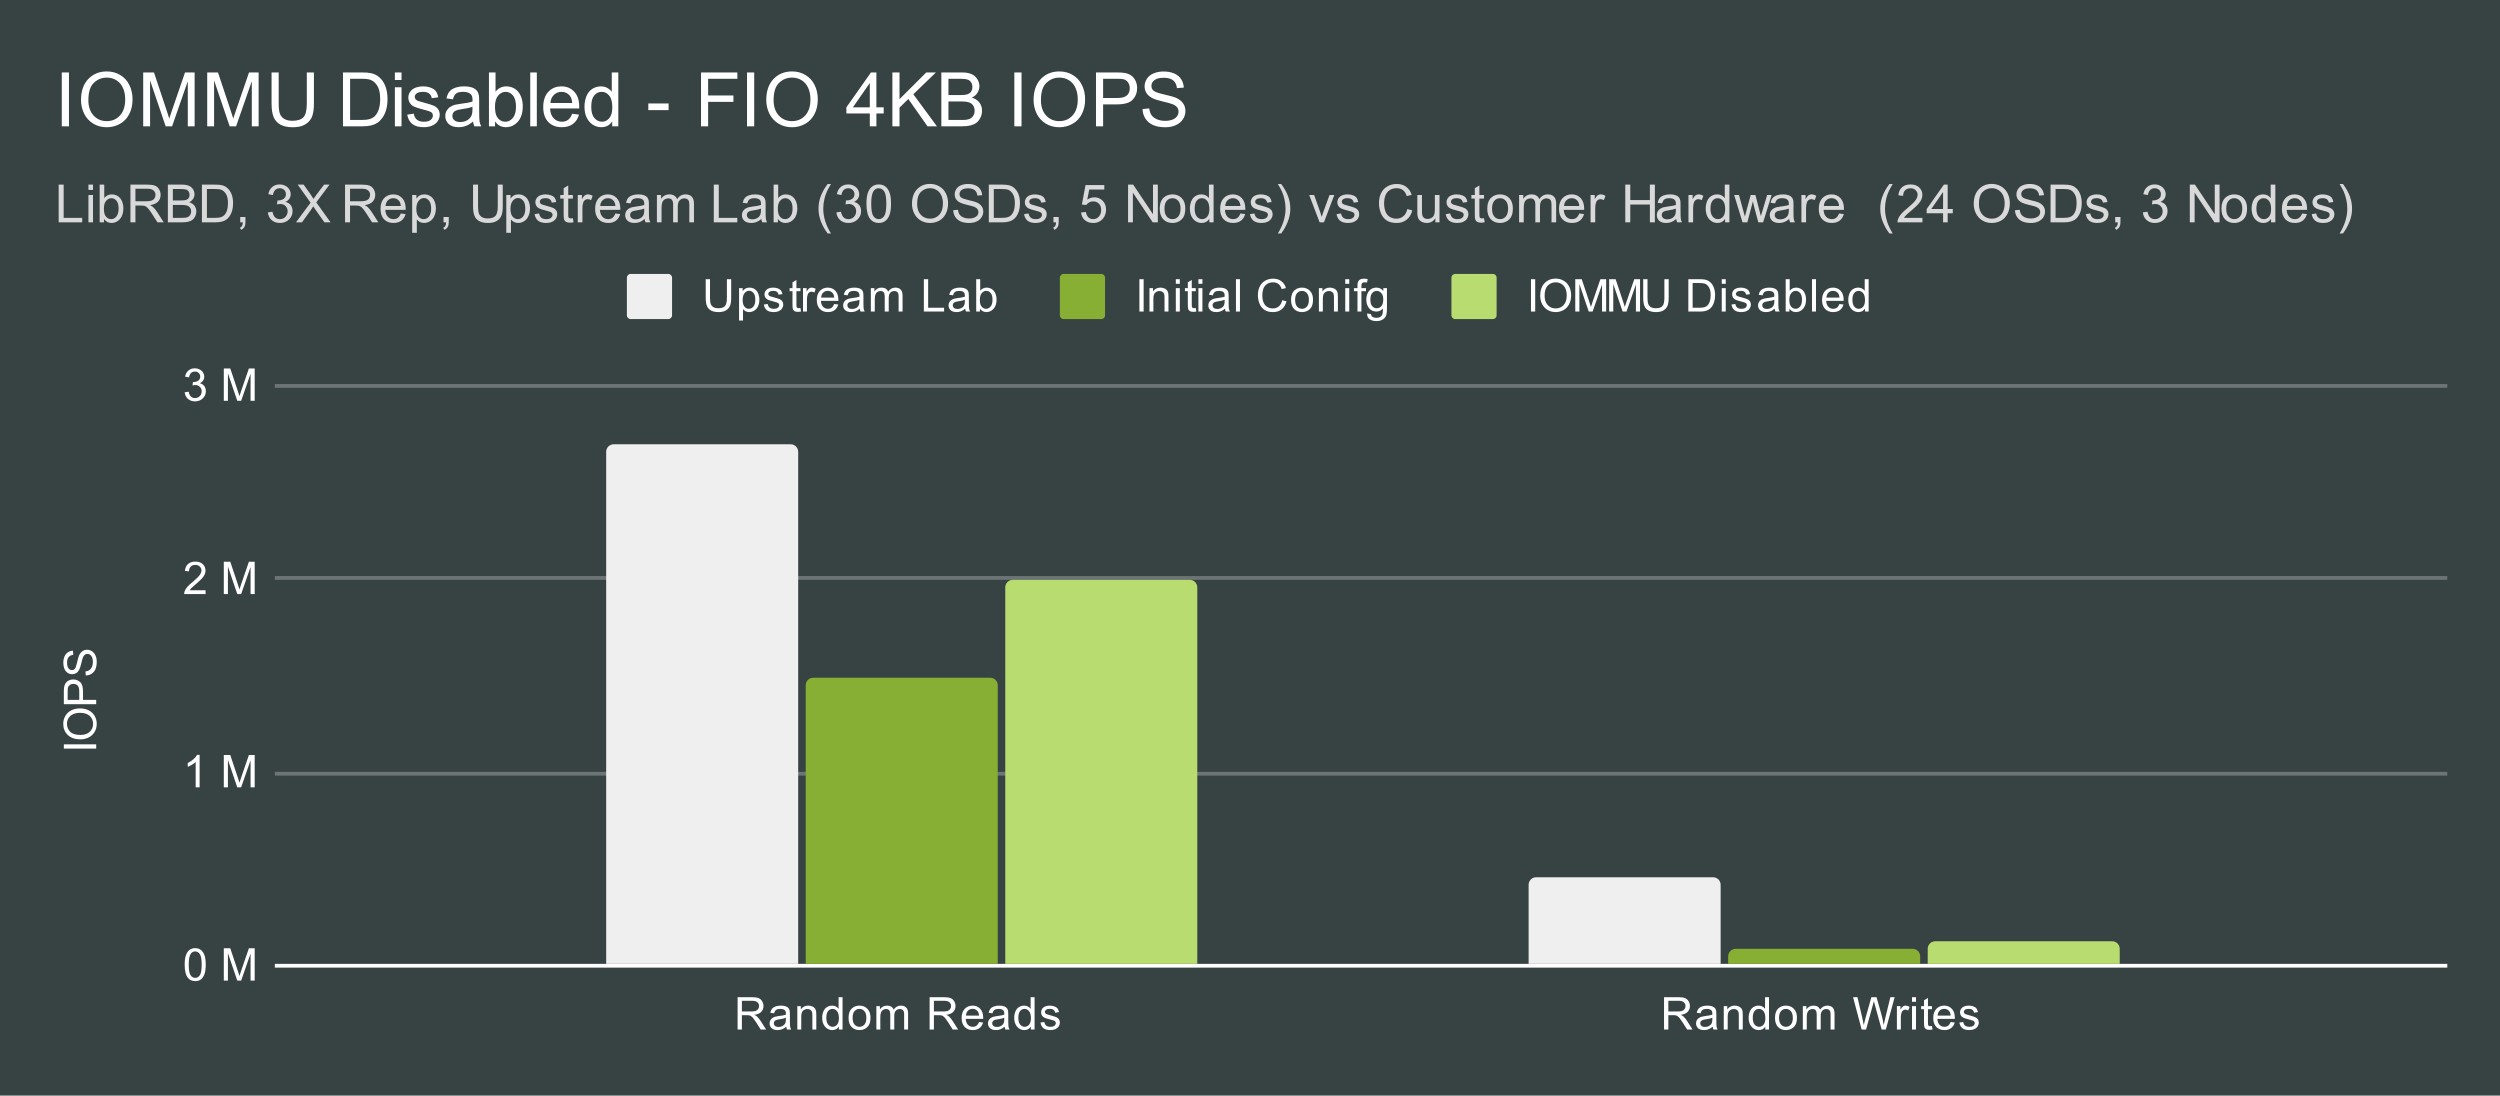 <svg version="1.1" viewBox="0.0 0.0 664.0 291.0" fill="none" stroke="none" stroke-linecap="square" stroke-miterlimit="10" width="664" height="291" xmlns:xlink="http://www.w3.org/1999/xlink" xmlns="http://www.w3.org/2000/svg"><path fill="#374243" d="M0 0L664.0 0L664.0 291.0L0 291.0L0 0Z" fill-rule="nonzero"/><path stroke="#ffffff" stroke-width="1.0" stroke-linecap="butt" d="M73.5 256.5L649.5 256.5" fill-rule="nonzero"/><path stroke="#6c7475" stroke-width="1.0" stroke-linecap="butt" d="M73.5 205.5L649.5 205.5" fill-rule="nonzero"/><path stroke="#6c7475" stroke-width="1.0" stroke-linecap="butt" d="M73.5 153.5L649.5 153.5" fill-rule="nonzero"/><path stroke="#6c7475" stroke-width="1.0" stroke-linecap="butt" d="M73.5 102.5L649.5 102.5" fill-rule="nonzero"/><clipPath id="id_0"><path d="M73.55 102.45L649.45 102.45L649.45 256.45L73.55 256.45L73.55 102.45Z" clip-rule="nonzero"/></clipPath><path stroke="#000000" stroke-width="2.0" stroke-linecap="butt" stroke-opacity="0.0" clip-path="url(#id_0)" d="M212.0 256.0L161.0 256.0L161.0 120.0C161.0 118.895 161.895 118.0 163.0 118.0L210.0 118.0C211.105 118.0 212.0 118.895 212.0 120.0Z" fill-rule="nonzero"/><path fill="#efefef" clip-path="url(#id_0)" d="M212.0 256.0L161.0 256.0L161.0 120.0C161.0 118.895 161.895 118.0 163.0 118.0L210.0 118.0C211.105 118.0 212.0 118.895 212.0 120.0Z" fill-rule="nonzero"/><path stroke="#000000" stroke-width="2.0" stroke-linecap="butt" stroke-opacity="0.0" clip-path="url(#id_0)" d="M457.0 256.0L406.0 256.0L406.0 235.0C406.0 233.895 406.895 233.0 408.0 233.0L455.0 233.0C456.105 233.0 457.0 233.895 457.0 235.0Z" fill-rule="nonzero"/><path fill="#efefef" clip-path="url(#id_0)" d="M457.0 256.0L406.0 256.0L406.0 235.0C406.0 233.895 406.895 233.0 408.0 233.0L455.0 233.0C456.105 233.0 457.0 233.895 457.0 235.0Z" fill-rule="nonzero"/><path stroke="#000000" stroke-width="2.0" stroke-linecap="butt" stroke-opacity="0.0" clip-path="url(#id_0)" d="M265.0 256.0L214.0 256.0L214.0 182.0C214.0 180.895 214.895 180.0 216.0 180.0L263.0 180.0C264.105 180.0 265.0 180.895 265.0 182.0Z" fill-rule="nonzero"/><path fill="#87af34" clip-path="url(#id_0)" d="M265.0 256.0L214.0 256.0L214.0 182.0C214.0 180.895 214.895 180.0 216.0 180.0L263.0 180.0C264.105 180.0 265.0 180.895 265.0 182.0Z" fill-rule="nonzero"/><path stroke="#000000" stroke-width="2.0" stroke-linecap="butt" stroke-opacity="0.0" clip-path="url(#id_0)" d="M510.0 256.0L459.0 256.0L459.0 254.0C459.0 252.895 459.895 252.0 461.0 252.0L508.0 252.0C509.105 252.0 510.0 252.895 510.0 254.0Z" fill-rule="nonzero"/><path fill="#87af34" clip-path="url(#id_0)" d="M510.0 256.0L459.0 256.0L459.0 254.0C459.0 252.895 459.895 252.0 461.0 252.0L508.0 252.0C509.105 252.0 510.0 252.895 510.0 254.0Z" fill-rule="nonzero"/><path stroke="#000000" stroke-width="2.0" stroke-linecap="butt" stroke-opacity="0.0" clip-path="url(#id_0)" d="M318.0 256.0L267.0 256.0L267.0 156.0C267.0 154.895 267.895 154.0 269.0 154.0L316.0 154.0C317.105 154.0 318.0 154.895 318.0 156.0Z" fill-rule="nonzero"/><path fill="#b9dc71" clip-path="url(#id_0)" d="M318.0 256.0L267.0 256.0L267.0 156.0C267.0 154.895 267.895 154.0 269.0 154.0L316.0 154.0C317.105 154.0 318.0 154.895 318.0 156.0Z" fill-rule="nonzero"/><path stroke="#000000" stroke-width="2.0" stroke-linecap="butt" stroke-opacity="0.0" clip-path="url(#id_0)" d="M563.0 256.0L512.0 256.0L512.0 252.0C512.0 250.895 512.895 250.0 514.0 250.0L561.0 250.0C562.105 250.0 563.0 250.895 563.0 252.0Z" fill-rule="nonzero"/><path fill="#b9dc71" clip-path="url(#id_0)" d="M563.0 256.0L512.0 256.0L512.0 252.0C512.0 250.895 512.895 250.0 514.0 250.0L561.0 250.0C562.105 250.0 563.0 250.895 563.0 252.0Z" fill-rule="nonzero"/><path fill="#ffffff" d="M25.55 198.825L16.956 198.825L16.956 197.7L25.55 197.7L25.55 198.825ZM21.363 196.372Q19.222 196.372 18.019 195.231Q16.8 194.075 16.8 192.262Q16.8 191.059 17.378 190.106Q17.941 189.153 18.956 188.653Q19.972 188.153 21.269 188.153Q22.566 188.153 23.597 188.684Q24.628 189.216 25.159 190.184Q25.691 191.137 25.691 192.262Q25.691 193.481 25.113 194.434Q24.519 195.387 23.519 195.887Q22.503 196.372 21.363 196.372ZM21.378 195.2Q22.941 195.2 23.831 194.372Q24.722 193.528 24.722 192.262Q24.722 190.981 23.831 190.153Q22.925 189.325 21.253 189.325Q20.206 189.325 19.425 189.684Q18.644 190.028 18.222 190.716Q17.784 191.403 17.784 192.247Q17.784 193.45 18.613 194.325Q19.441 195.2 21.378 195.2ZM25.55 187.028L16.956 187.028L16.956 183.778Q16.956 182.934 17.034 182.481Q17.144 181.841 17.441 181.419Q17.738 180.981 18.269 180.731Q18.8 180.466 19.441 180.466Q20.534 180.466 21.3 181.169Q22.05 181.856 22.05 183.684L22.05 185.887L25.55 185.887L25.55 187.028ZM21.05 185.887L21.05 183.669Q21.05 182.559 20.644 182.106Q20.222 181.637 19.472 181.637Q18.941 181.637 18.566 181.919Q18.175 182.184 18.05 182.622Q17.972 182.919 17.972 183.684L17.972 185.887L21.05 185.887ZM22.784 179.403L22.691 178.341Q23.347 178.262 23.753 177.981Q24.159 177.7 24.425 177.122Q24.675 176.528 24.675 175.794Q24.675 175.153 24.488 174.653Q24.284 174.153 23.956 173.919Q23.613 173.669 23.222 173.669Q22.816 173.669 22.519 173.903Q22.206 174.137 22.003 174.669Q21.863 175.028 21.581 176.216Q21.3 177.387 21.05 177.856Q20.722 178.481 20.253 178.778Q19.769 179.075 19.175 179.075Q18.534 179.075 17.972 178.716Q17.394 178.341 17.113 177.637Q16.816 176.919 16.816 176.059Q16.816 175.106 17.128 174.372Q17.425 173.637 18.034 173.247Q18.628 172.856 19.378 172.825L19.456 173.919Q18.644 174.012 18.238 174.528Q17.816 175.028 17.816 176.012Q17.816 177.044 18.191 177.512Q18.566 177.981 19.097 177.981Q19.566 177.981 19.863 177.653Q20.159 177.325 20.472 175.95Q20.784 174.559 21.019 174.044Q21.378 173.294 21.909 172.934Q22.425 172.575 23.128 172.575Q23.816 172.575 24.425 172.966Q25.019 173.356 25.363 174.091Q25.691 174.825 25.691 175.747Q25.691 176.919 25.363 177.716Q25.019 178.497 24.331 178.95Q23.644 179.387 22.784 179.403Z" fill-rule="nonzero"/><path fill="#ffffff" d="M49.05 256.216Q49.05 254.684 49.362 253.763Q49.675 252.825 50.284 252.325Q50.909 251.825 51.847 251.825Q52.534 251.825 53.05 252.106Q53.581 252.388 53.925 252.919Q54.269 253.434 54.456 254.184Q54.644 254.934 54.644 256.216Q54.644 257.731 54.331 258.653Q54.034 259.575 53.409 260.091Q52.8 260.591 51.847 260.591Q50.612 260.591 49.894 259.7Q49.05 258.637 49.05 256.216ZM50.128 256.216Q50.128 258.325 50.628 259.028Q51.128 259.731 51.847 259.731Q52.581 259.731 53.066 259.028Q53.566 258.325 53.566 256.216Q53.566 254.091 53.066 253.403Q52.581 252.7 51.831 252.7Q51.112 252.7 50.675 253.309Q50.128 254.091 50.128 256.216ZM59.441 260.45L59.441 251.856L61.159 251.856L63.191 257.934Q63.472 258.794 63.597 259.216Q63.737 258.747 64.05 257.841L66.112 251.856L67.644 251.856L67.644 260.45L66.55 260.45L66.55 253.263L64.05 260.45L63.019 260.45L60.534 253.138L60.534 260.45L59.441 260.45Z" fill-rule="nonzero"/><path fill="#ffffff" d="M53.019 209.117L51.972 209.117L51.972 202.398Q51.581 202.757 50.956 203.132Q50.347 203.492 49.862 203.664L49.862 202.648Q50.737 202.226 51.394 201.648Q52.066 201.054 52.347 200.492L53.019 200.492L53.019 209.117ZM59.441 209.117L59.441 200.523L61.159 200.523L63.191 206.601Q63.472 207.46 63.597 207.882Q63.737 207.414 64.05 206.507L66.112 200.523L67.644 200.523L67.644 209.117L66.55 209.117L66.55 201.929L64.05 209.117L63.019 209.117L60.534 201.804L60.534 209.117L59.441 209.117Z" fill-rule="nonzero"/><path fill="#ffffff" d="M54.597 156.768L54.597 157.783L48.909 157.783Q48.909 157.408 49.034 157.049Q49.253 156.471 49.722 155.908Q50.206 155.346 51.112 154.611Q52.519 153.455 53.003 152.783Q53.503 152.111 53.503 151.518Q53.503 150.893 53.05 150.471Q52.597 150.033 51.878 150.033Q51.112 150.033 50.659 150.486Q50.206 150.94 50.191 151.752L49.112 151.643Q49.222 150.424 49.941 149.799Q50.675 149.158 51.909 149.158Q53.144 149.158 53.862 149.846Q54.581 150.533 54.581 151.549Q54.581 152.065 54.362 152.565Q54.159 153.049 53.659 153.611Q53.175 154.158 52.05 155.111Q51.097 155.908 50.816 156.205Q50.55 156.486 50.378 156.768L54.597 156.768ZM59.441 157.783L59.441 149.19L61.159 149.19L63.191 155.268Q63.472 156.127 63.597 156.549Q63.737 156.08 64.05 155.174L66.112 149.19L67.644 149.19L67.644 157.783L66.55 157.783L66.55 150.596L64.05 157.783L63.019 157.783L60.534 150.471L60.534 157.783L59.441 157.783Z" fill-rule="nonzero"/><path fill="#ffffff" d="M49.05 104.184L50.112 104.044Q50.284 104.934 50.722 105.341Q51.159 105.731 51.784 105.731Q52.534 105.731 53.05 105.216Q53.566 104.7 53.566 103.934Q53.566 103.216 53.081 102.747Q52.612 102.263 51.878 102.263Q51.581 102.263 51.128 102.388L51.253 101.45Q51.362 101.466 51.425 101.466Q52.097 101.466 52.628 101.122Q53.175 100.763 53.175 100.028Q53.175 99.45 52.784 99.075Q52.394 98.684 51.769 98.684Q51.159 98.684 50.737 99.075Q50.331 99.466 50.222 100.231L49.159 100.044Q49.347 98.997 50.034 98.419Q50.722 97.825 51.737 97.825Q52.441 97.825 53.034 98.138Q53.628 98.434 53.941 98.95Q54.253 99.466 54.253 100.059Q54.253 100.606 53.956 101.075Q53.659 101.528 53.081 101.794Q53.831 101.966 54.253 102.528Q54.675 103.075 54.675 103.919Q54.675 105.044 53.847 105.825Q53.034 106.606 51.784 106.606Q50.659 106.606 49.909 105.934Q49.159 105.247 49.05 104.184ZM59.441 106.45L59.441 97.856L61.159 97.856L63.191 103.934Q63.472 104.794 63.597 105.216Q63.737 104.747 64.05 103.841L66.112 97.856L67.644 97.856L67.644 106.45L66.55 106.45L66.55 99.263L64.05 106.45L63.019 106.45L60.534 99.138L60.534 106.45L59.441 106.45Z" fill-rule="nonzero"/><path fill="#ffffff" d="M195.906 273.45L195.906 264.856L199.718 264.856Q200.874 264.856 201.468 265.091Q202.062 265.325 202.421 265.919Q202.781 266.497 202.781 267.2Q202.781 268.122 202.187 268.747Q201.593 269.372 200.359 269.544Q200.812 269.762 201.046 269.966Q201.546 270.419 201.984 271.106L203.484 273.45L202.046 273.45L200.921 271.669Q200.421 270.887 200.093 270.481Q199.781 270.075 199.515 269.919Q199.265 269.747 198.999 269.669Q198.812 269.637 198.374 269.637L197.046 269.637L197.046 273.45L195.906 273.45ZM197.046 268.653L199.499 268.653Q200.265 268.653 200.702 268.497Q201.156 268.325 201.374 267.981Q201.609 267.622 201.609 267.2Q201.609 266.591 201.156 266.2Q200.718 265.809 199.765 265.809L197.046 265.809L197.046 268.653ZM208.827 272.684Q208.234 273.184 207.687 273.387Q207.156 273.591 206.531 273.591Q205.499 273.591 204.952 273.091Q204.406 272.591 204.406 271.809Q204.406 271.356 204.609 270.981Q204.812 270.591 205.156 270.372Q205.499 270.137 205.921 270.028Q206.218 269.934 206.859 269.856Q208.124 269.716 208.734 269.497Q208.734 269.278 208.734 269.231Q208.734 268.575 208.437 268.309Q208.031 267.966 207.234 267.966Q206.499 267.966 206.14 268.231Q205.781 268.481 205.609 269.137L204.577 268.997Q204.718 268.341 205.046 267.934Q205.374 267.528 205.984 267.309Q206.593 267.091 207.39 267.091Q208.187 267.091 208.687 267.278Q209.187 267.466 209.421 267.747Q209.656 268.028 209.749 268.466Q209.796 268.731 209.796 269.434L209.796 270.841Q209.796 272.309 209.859 272.7Q209.937 273.091 210.14 273.45L209.031 273.45Q208.874 273.122 208.827 272.684ZM208.734 270.325Q208.156 270.559 207.015 270.731Q206.359 270.825 206.093 270.95Q205.827 271.059 205.671 271.278Q205.531 271.497 205.531 271.778Q205.531 272.2 205.843 272.481Q206.171 272.762 206.781 272.762Q207.39 272.762 207.859 272.497Q208.343 272.231 208.562 271.762Q208.734 271.403 208.734 270.716L208.734 270.325ZM211.765 273.45L211.765 267.231L212.702 267.231L212.702 268.106Q213.39 267.091 214.687 267.091Q215.249 267.091 215.718 267.294Q216.202 267.497 216.437 267.825Q216.671 268.153 216.765 268.591Q216.812 268.887 216.812 269.622L216.812 273.45L215.765 273.45L215.765 269.669Q215.765 269.012 215.64 268.7Q215.515 268.387 215.202 268.2Q214.89 267.997 214.468 267.997Q213.796 267.997 213.296 268.434Q212.812 268.856 212.812 270.044L212.812 273.45L211.765 273.45ZM222.796 273.45L222.796 272.669Q222.202 273.591 221.062 273.591Q220.312 273.591 219.687 273.184Q219.062 272.762 218.718 272.028Q218.374 271.294 218.374 270.341Q218.374 269.419 218.687 268.653Q218.999 267.887 219.624 267.497Q220.249 267.091 221.015 267.091Q221.577 267.091 222.015 267.325Q222.452 267.559 222.734 267.934L222.734 264.856L223.781 264.856L223.781 273.45L222.796 273.45ZM219.468 270.341Q219.468 271.544 219.968 272.137Q220.468 272.716 221.156 272.716Q221.843 272.716 222.327 272.153Q222.812 271.591 222.812 270.434Q222.812 269.153 222.312 268.559Q221.827 267.966 221.109 267.966Q220.406 267.966 219.937 268.544Q219.468 269.106 219.468 270.341ZM225.374 270.341Q225.374 268.606 226.327 267.778Q227.124 267.091 228.281 267.091Q229.562 267.091 230.374 267.934Q231.202 268.762 231.202 270.247Q231.202 271.45 230.843 272.137Q230.484 272.825 229.781 273.216Q229.093 273.591 228.281 273.591Q226.984 273.591 226.171 272.762Q225.374 271.919 225.374 270.341ZM226.452 270.341Q226.452 271.528 226.968 272.122Q227.499 272.716 228.281 272.716Q229.077 272.716 229.593 272.122Q230.109 271.528 230.109 270.309Q230.109 269.153 229.577 268.559Q229.062 267.966 228.281 267.966Q227.499 267.966 226.968 268.559Q226.452 269.137 226.452 270.341ZM232.765 273.45L232.765 267.231L233.702 267.231L233.702 268.106Q233.999 267.637 234.484 267.372Q234.968 267.091 235.593 267.091Q236.281 267.091 236.718 267.372Q237.171 267.653 237.343 268.169Q238.093 267.091 239.265 267.091Q240.202 267.091 240.687 267.606Q241.187 268.106 241.187 269.184L241.187 273.45L240.14 273.45L240.14 269.528Q240.14 268.903 240.031 268.622Q239.937 268.341 239.671 268.169Q239.406 267.997 239.031 267.997Q238.374 267.997 237.937 268.434Q237.515 268.872 237.515 269.841L237.515 273.45L236.452 273.45L236.452 269.403Q236.452 268.7 236.187 268.356Q235.937 267.997 235.359 267.997Q234.906 267.997 234.531 268.231Q234.156 268.466 233.984 268.919Q233.812 269.372 233.812 270.216L233.812 273.45L232.765 273.45ZM246.906 273.45L246.906 264.856L250.718 264.856Q251.874 264.856 252.468 265.091Q253.062 265.325 253.421 265.919Q253.781 266.497 253.781 267.2Q253.781 268.122 253.187 268.747Q252.593 269.372 251.359 269.544Q251.812 269.762 252.046 269.966Q252.546 270.419 252.984 271.106L254.484 273.45L253.046 273.45L251.921 271.669Q251.421 270.887 251.093 270.481Q250.781 270.075 250.515 269.919Q250.265 269.747 249.999 269.669Q249.812 269.637 249.374 269.637L248.046 269.637L248.046 273.45L246.906 273.45ZM248.046 268.653L250.499 268.653Q251.265 268.653 251.702 268.497Q252.156 268.325 252.374 267.981Q252.609 267.622 252.609 267.2Q252.609 266.591 252.156 266.2Q251.718 265.809 250.765 265.809L248.046 265.809L248.046 268.653ZM260.015 271.45L261.109 271.575Q260.859 272.528 260.156 273.059Q259.452 273.591 258.374 273.591Q257.015 273.591 256.202 272.747Q255.406 271.903 255.406 270.387Q255.406 268.825 256.218 267.966Q257.031 267.091 258.312 267.091Q259.562 267.091 260.343 267.934Q261.14 268.778 261.14 270.325Q261.14 270.419 261.14 270.606L256.499 270.606Q256.562 271.637 257.077 272.184Q257.593 272.716 258.374 272.716Q258.952 272.716 259.359 272.419Q259.781 272.106 260.015 271.45ZM256.562 269.747L260.031 269.747Q259.968 268.95 259.64 268.559Q259.124 267.95 258.327 267.95Q257.593 267.95 257.093 268.434Q256.609 268.919 256.562 269.747ZM266.827 272.684Q266.234 273.184 265.687 273.387Q265.156 273.591 264.531 273.591Q263.499 273.591 262.952 273.091Q262.406 272.591 262.406 271.809Q262.406 271.356 262.609 270.981Q262.812 270.591 263.156 270.372Q263.499 270.137 263.921 270.028Q264.218 269.934 264.859 269.856Q266.124 269.716 266.734 269.497Q266.734 269.278 266.734 269.231Q266.734 268.575 266.437 268.309Q266.031 267.966 265.234 267.966Q264.499 267.966 264.14 268.231Q263.781 268.481 263.609 269.137L262.577 268.997Q262.718 268.341 263.046 267.934Q263.374 267.528 263.984 267.309Q264.593 267.091 265.39 267.091Q266.187 267.091 266.687 267.278Q267.187 267.466 267.421 267.747Q267.656 268.028 267.749 268.466Q267.796 268.731 267.796 269.434L267.796 270.841Q267.796 272.309 267.859 272.7Q267.937 273.091 268.14 273.45L267.031 273.45Q266.874 273.122 266.827 272.684ZM266.734 270.325Q266.156 270.559 265.015 270.731Q264.359 270.825 264.093 270.95Q263.827 271.059 263.671 271.278Q263.531 271.497 263.531 271.778Q263.531 272.2 263.843 272.481Q264.171 272.762 264.781 272.762Q265.39 272.762 265.859 272.497Q266.343 272.231 266.562 271.762Q266.734 271.403 266.734 270.716L266.734 270.325ZM273.796 273.45L273.796 272.669Q273.202 273.591 272.062 273.591Q271.312 273.591 270.687 273.184Q270.062 272.762 269.718 272.028Q269.374 271.294 269.374 270.341Q269.374 269.419 269.687 268.653Q269.999 267.887 270.624 267.497Q271.249 267.091 272.015 267.091Q272.577 267.091 273.015 267.325Q273.452 267.559 273.734 267.934L273.734 264.856L274.781 264.856L274.781 273.45L273.796 273.45ZM270.468 270.341Q270.468 271.544 270.968 272.137Q271.468 272.716 272.156 272.716Q272.843 272.716 273.327 272.153Q273.812 271.591 273.812 270.434Q273.812 269.153 273.312 268.559Q272.827 267.966 272.109 267.966Q271.406 267.966 270.937 268.544Q270.468 269.106 270.468 270.341ZM276.343 271.591L277.374 271.434Q277.468 272.059 277.859 272.387Q278.265 272.716 278.999 272.716Q279.718 272.716 280.062 272.434Q280.421 272.137 280.421 271.731Q280.421 271.372 280.109 271.169Q279.89 271.028 279.031 270.809Q277.874 270.512 277.421 270.309Q276.984 270.091 276.749 269.716Q276.515 269.341 276.515 268.872Q276.515 268.466 276.702 268.106Q276.89 267.747 277.218 267.512Q277.468 267.341 277.89 267.216Q278.312 267.091 278.812 267.091Q279.531 267.091 280.077 267.309Q280.64 267.512 280.906 267.872Q281.171 268.231 281.265 268.825L280.234 268.966Q280.171 268.497 279.827 268.231Q279.499 267.95 278.874 267.95Q278.156 267.95 277.843 268.2Q277.531 268.434 277.531 268.762Q277.531 268.966 277.656 269.122Q277.796 269.294 278.062 269.403Q278.218 269.466 278.999 269.669Q280.124 269.981 280.562 270.169Q280.999 270.356 281.249 270.716Q281.499 271.075 281.499 271.622Q281.499 272.153 281.187 272.622Q280.89 273.075 280.312 273.341Q279.734 273.591 278.999 273.591Q277.781 273.591 277.14 273.091Q276.515 272.575 276.343 271.591Z" fill-rule="nonzero"/><path fill="#ffffff" d="M441.969 273.45L441.969 264.856L445.782 264.856Q446.938 264.856 447.532 265.091Q448.126 265.325 448.485 265.919Q448.844 266.497 448.844 267.2Q448.844 268.122 448.251 268.747Q447.657 269.372 446.423 269.544Q446.876 269.762 447.11 269.966Q447.61 270.419 448.048 271.106L449.548 273.45L448.11 273.45L446.985 271.669Q446.485 270.887 446.157 270.481Q445.844 270.075 445.579 269.919Q445.329 269.747 445.063 269.669Q444.876 269.637 444.438 269.637L443.11 269.637L443.11 273.45L441.969 273.45ZM443.11 268.653L445.563 268.653Q446.329 268.653 446.766 268.497Q447.219 268.325 447.438 267.981Q447.673 267.622 447.673 267.2Q447.673 266.591 447.219 266.2Q446.782 265.809 445.829 265.809L443.11 265.809L443.11 268.653ZM454.891 272.684Q454.298 273.184 453.751 273.387Q453.219 273.591 452.594 273.591Q451.563 273.591 451.016 273.091Q450.469 272.591 450.469 271.809Q450.469 271.356 450.673 270.981Q450.876 270.591 451.219 270.372Q451.563 270.137 451.985 270.028Q452.282 269.934 452.923 269.856Q454.188 269.716 454.798 269.497Q454.798 269.278 454.798 269.231Q454.798 268.575 454.501 268.309Q454.094 267.966 453.298 267.966Q452.563 267.966 452.204 268.231Q451.844 268.481 451.673 269.137L450.641 268.997Q450.782 268.341 451.11 267.934Q451.438 267.528 452.048 267.309Q452.657 267.091 453.454 267.091Q454.251 267.091 454.751 267.278Q455.251 267.466 455.485 267.747Q455.719 268.028 455.813 268.466Q455.86 268.731 455.86 269.434L455.86 270.841Q455.86 272.309 455.923 272.7Q456.001 273.091 456.204 273.45L455.094 273.45Q454.938 273.122 454.891 272.684ZM454.798 270.325Q454.219 270.559 453.079 270.731Q452.423 270.825 452.157 270.95Q451.891 271.059 451.735 271.278Q451.594 271.497 451.594 271.778Q451.594 272.2 451.907 272.481Q452.235 272.762 452.844 272.762Q453.454 272.762 453.923 272.497Q454.407 272.231 454.626 271.762Q454.798 271.403 454.798 270.716L454.798 270.325ZM457.829 273.45L457.829 267.231L458.766 267.231L458.766 268.106Q459.454 267.091 460.751 267.091Q461.313 267.091 461.782 267.294Q462.266 267.497 462.501 267.825Q462.735 268.153 462.829 268.591Q462.876 268.887 462.876 269.622L462.876 273.45L461.829 273.45L461.829 269.669Q461.829 269.012 461.704 268.7Q461.579 268.387 461.266 268.2Q460.954 267.997 460.532 267.997Q459.86 267.997 459.36 268.434Q458.876 268.856 458.876 270.044L458.876 273.45L457.829 273.45ZM468.86 273.45L468.86 272.669Q468.266 273.591 467.126 273.591Q466.376 273.591 465.751 273.184Q465.126 272.762 464.782 272.028Q464.438 271.294 464.438 270.341Q464.438 269.419 464.751 268.653Q465.063 267.887 465.688 267.497Q466.313 267.091 467.079 267.091Q467.641 267.091 468.079 267.325Q468.516 267.559 468.798 267.934L468.798 264.856L469.844 264.856L469.844 273.45L468.86 273.45ZM465.532 270.341Q465.532 271.544 466.032 272.137Q466.532 272.716 467.219 272.716Q467.907 272.716 468.391 272.153Q468.876 271.591 468.876 270.434Q468.876 269.153 468.376 268.559Q467.891 267.966 467.173 267.966Q466.469 267.966 466.001 268.544Q465.532 269.106 465.532 270.341ZM471.438 270.341Q471.438 268.606 472.391 267.778Q473.188 267.091 474.344 267.091Q475.626 267.091 476.438 267.934Q477.266 268.762 477.266 270.247Q477.266 271.45 476.907 272.137Q476.548 272.825 475.844 273.216Q475.157 273.591 474.344 273.591Q473.048 273.591 472.235 272.762Q471.438 271.919 471.438 270.341ZM472.516 270.341Q472.516 271.528 473.032 272.122Q473.563 272.716 474.344 272.716Q475.141 272.716 475.657 272.122Q476.173 271.528 476.173 270.309Q476.173 269.153 475.641 268.559Q475.126 267.966 474.344 267.966Q473.563 267.966 473.032 268.559Q472.516 269.137 472.516 270.341ZM478.829 273.45L478.829 267.231L479.766 267.231L479.766 268.106Q480.063 267.637 480.548 267.372Q481.032 267.091 481.657 267.091Q482.344 267.091 482.782 267.372Q483.235 267.653 483.407 268.169Q484.157 267.091 485.329 267.091Q486.266 267.091 486.751 267.606Q487.251 268.106 487.251 269.184L487.251 273.45L486.204 273.45L486.204 269.528Q486.204 268.903 486.094 268.622Q486.001 268.341 485.735 268.169Q485.469 267.997 485.094 267.997Q484.438 267.997 484.001 268.434Q483.579 268.872 483.579 269.841L483.579 273.45L482.516 273.45L482.516 269.403Q482.516 268.7 482.251 268.356Q482.001 267.997 481.423 267.997Q480.969 267.997 480.594 268.231Q480.219 268.466 480.048 268.919Q479.876 269.372 479.876 270.216L479.876 273.45L478.829 273.45ZM494.454 273.45L492.173 264.856L493.344 264.856L494.657 270.497Q494.86 271.372 495.016 272.247Q495.344 270.872 495.407 270.653L497.032 264.856L498.407 264.856L499.641 269.2Q500.094 270.825 500.313 272.247Q500.469 271.434 500.735 270.372L502.079 264.856L503.219 264.856L500.876 273.45L499.766 273.45L497.969 266.903Q497.735 266.091 497.688 265.903Q497.563 266.481 497.438 266.903L495.626 273.45L494.454 273.45ZM503.813 273.45L503.813 267.231L504.766 267.231L504.766 268.169Q505.126 267.512 505.423 267.309Q505.735 267.091 506.11 267.091Q506.641 267.091 507.188 267.419L506.829 268.403Q506.438 268.169 506.063 268.169Q505.704 268.169 505.423 268.387Q505.157 268.591 505.048 268.966Q504.86 269.528 504.86 270.184L504.86 273.45L503.813 273.45ZM507.829 266.075L507.829 264.856L508.891 264.856L508.891 266.075L507.829 266.075ZM507.829 273.45L507.829 267.231L508.891 267.231L508.891 273.45L507.829 273.45ZM513.126 272.512L513.282 273.434Q512.829 273.528 512.485 273.528Q511.907 273.528 511.594 273.356Q511.282 273.169 511.141 272.872Q511.016 272.575 511.016 271.622L511.016 268.044L510.251 268.044L510.251 267.231L511.016 267.231L511.016 265.684L512.063 265.059L512.063 267.231L513.126 267.231L513.126 268.044L512.063 268.044L512.063 271.684Q512.063 272.137 512.11 272.262Q512.173 272.387 512.298 272.466Q512.423 272.544 512.657 272.544Q512.844 272.544 513.126 272.512ZM518.079 271.45L519.173 271.575Q518.923 272.528 518.219 273.059Q517.516 273.591 516.438 273.591Q515.079 273.591 514.266 272.747Q513.469 271.903 513.469 270.387Q513.469 268.825 514.282 267.966Q515.094 267.091 516.376 267.091Q517.626 267.091 518.407 267.934Q519.204 268.778 519.204 270.325Q519.204 270.419 519.204 270.606L514.563 270.606Q514.626 271.637 515.141 272.184Q515.657 272.716 516.438 272.716Q517.016 272.716 517.423 272.419Q517.844 272.106 518.079 271.45ZM514.626 269.747L518.094 269.747Q518.032 268.95 517.704 268.559Q517.188 267.95 516.391 267.95Q515.657 267.95 515.157 268.434Q514.673 268.919 514.626 269.747ZM520.407 271.591L521.438 271.434Q521.532 272.059 521.923 272.387Q522.329 272.716 523.063 272.716Q523.782 272.716 524.126 272.434Q524.485 272.137 524.485 271.731Q524.485 271.372 524.173 271.169Q523.954 271.028 523.094 270.809Q521.938 270.512 521.485 270.309Q521.048 270.091 520.813 269.716Q520.579 269.341 520.579 268.872Q520.579 268.466 520.766 268.106Q520.954 267.747 521.282 267.512Q521.532 267.341 521.954 267.216Q522.376 267.091 522.876 267.091Q523.594 267.091 524.141 267.309Q524.704 267.512 524.969 267.872Q525.235 268.231 525.329 268.825L524.298 268.966Q524.235 268.497 523.891 268.231Q523.563 267.95 522.938 267.95Q522.219 267.95 521.907 268.2Q521.594 268.434 521.594 268.762Q521.594 268.966 521.719 269.122Q521.86 269.294 522.126 269.403Q522.282 269.466 523.063 269.669Q524.188 269.981 524.626 270.169Q525.063 270.356 525.313 270.716Q525.563 271.075 525.563 271.622Q525.563 272.153 525.251 272.622Q524.954 273.075 524.376 273.341Q523.798 273.591 523.063 273.591Q521.844 273.591 521.204 273.091Q520.579 272.575 520.407 271.591Z" fill-rule="nonzero"/><path fill="#efefef" d="M166.5 73.75C166.5 73.198 166.948 72.75 167.5 72.75L177.5 72.75C178.052 72.75 178.5 73.198 178.5 73.75L178.5 83.75C178.5 84.302 178.052 84.75 177.5 84.75L167.5 84.75C166.948 84.75 166.5 84.302 166.5 83.75Z" fill-rule="nonzero"/><path fill="#ffffff" d="M193.062 74.156L194.203 74.156L194.203 79.125Q194.203 80.422 193.906 81.188Q193.609 81.938 192.844 82.422Q192.078 82.891 190.844 82.891Q189.641 82.891 188.859 82.484Q188.094 82.062 187.766 81.281Q187.438 80.484 187.438 79.125L187.438 74.156L188.578 74.156L188.578 79.109Q188.578 80.234 188.781 80.766Q189.0 81.297 189.5 81.594Q190.016 81.875 190.75 81.875Q192.0 81.875 192.531 81.312Q193.062 80.734 193.062 79.109L193.062 74.156ZM196.297 85.141L196.297 76.531L197.25 76.531L197.25 77.328Q197.594 76.859 198.016 76.625Q198.453 76.391 199.062 76.391Q199.859 76.391 200.469 76.797Q201.078 77.203 201.375 77.953Q201.688 78.703 201.688 79.594Q201.688 80.547 201.344 81.312Q201.016 82.078 200.359 82.484Q199.703 82.891 198.984 82.891Q198.453 82.891 198.031 82.672Q197.609 82.438 197.344 82.109L197.344 85.141L196.297 85.141ZM197.25 79.672Q197.25 80.875 197.734 81.453Q198.219 82.016 198.906 82.016Q199.609 82.016 200.109 81.422Q200.609 80.828 200.609 79.578Q200.609 78.391 200.125 77.812Q199.641 77.219 198.953 77.219Q198.281 77.219 197.766 77.844Q197.25 78.469 197.25 79.672ZM202.875 80.891L203.906 80.734Q204.0 81.359 204.391 81.688Q204.797 82.016 205.531 82.016Q206.25 82.016 206.594 81.734Q206.953 81.438 206.953 81.031Q206.953 80.672 206.641 80.469Q206.422 80.328 205.562 80.109Q204.406 79.812 203.953 79.609Q203.516 79.391 203.281 79.016Q203.047 78.641 203.047 78.172Q203.047 77.766 203.234 77.406Q203.422 77.047 203.75 76.812Q204.0 76.641 204.422 76.516Q204.844 76.391 205.344 76.391Q206.062 76.391 206.609 76.609Q207.172 76.812 207.438 77.172Q207.703 77.531 207.797 78.125L206.766 78.266Q206.703 77.797 206.359 77.531Q206.031 77.25 205.406 77.25Q204.688 77.25 204.375 77.5Q204.062 77.734 204.062 78.062Q204.062 78.266 204.188 78.422Q204.328 78.594 204.594 78.703Q204.75 78.766 205.531 78.969Q206.656 79.281 207.094 79.469Q207.531 79.656 207.781 80.016Q208.031 80.375 208.031 80.922Q208.031 81.453 207.719 81.922Q207.422 82.375 206.844 82.641Q206.266 82.891 205.531 82.891Q204.312 82.891 203.672 82.391Q203.047 81.875 202.875 80.891ZM212.594 81.812L212.75 82.734Q212.297 82.828 211.953 82.828Q211.375 82.828 211.062 82.656Q210.75 82.469 210.609 82.172Q210.484 81.875 210.484 80.922L210.484 77.344L209.719 77.344L209.719 76.531L210.484 76.531L210.484 74.984L211.531 74.359L211.531 76.531L212.594 76.531L212.594 77.344L211.531 77.344L211.531 80.984Q211.531 81.438 211.578 81.562Q211.641 81.688 211.766 81.766Q211.891 81.844 212.125 81.844Q212.312 81.844 212.594 81.812ZM213.281 82.75L213.281 76.531L214.234 76.531L214.234 77.469Q214.594 76.812 214.891 76.609Q215.203 76.391 215.578 76.391Q216.109 76.391 216.656 76.719L216.297 77.703Q215.906 77.469 215.531 77.469Q215.172 77.469 214.891 77.688Q214.625 77.891 214.516 78.266Q214.328 78.828 214.328 79.484L214.328 82.75L213.281 82.75ZM221.547 80.75L222.641 80.875Q222.391 81.828 221.688 82.359Q220.984 82.891 219.906 82.891Q218.547 82.891 217.734 82.047Q216.938 81.203 216.938 79.688Q216.938 78.125 217.75 77.266Q218.562 76.391 219.844 76.391Q221.094 76.391 221.875 77.234Q222.672 78.078 222.672 79.625Q222.672 79.719 222.672 79.906L218.031 79.906Q218.094 80.938 218.609 81.484Q219.125 82.016 219.906 82.016Q220.484 82.016 220.891 81.719Q221.312 81.406 221.547 80.75ZM218.094 79.047L221.562 79.047Q221.5 78.25 221.172 77.859Q220.656 77.25 219.859 77.25Q219.125 77.25 218.625 77.734Q218.141 78.219 218.094 79.047ZM228.359 81.984Q227.766 82.484 227.219 82.688Q226.688 82.891 226.062 82.891Q225.031 82.891 224.484 82.391Q223.938 81.891 223.938 81.109Q223.938 80.656 224.141 80.281Q224.344 79.891 224.688 79.672Q225.031 79.438 225.453 79.328Q225.75 79.234 226.391 79.156Q227.656 79.016 228.266 78.797Q228.266 78.578 228.266 78.531Q228.266 77.875 227.969 77.609Q227.562 77.266 226.766 77.266Q226.031 77.266 225.672 77.531Q225.312 77.781 225.141 78.438L224.109 78.297Q224.25 77.641 224.578 77.234Q224.906 76.828 225.516 76.609Q226.125 76.391 226.922 76.391Q227.719 76.391 228.219 76.578Q228.719 76.766 228.953 77.047Q229.188 77.328 229.281 77.766Q229.328 78.031 229.328 78.734L229.328 80.141Q229.328 81.609 229.391 82.0Q229.469 82.391 229.672 82.75L228.562 82.75Q228.406 82.422 228.359 81.984ZM228.266 79.625Q227.688 79.859 226.547 80.031Q225.891 80.125 225.625 80.25Q225.359 80.359 225.203 80.578Q225.062 80.797 225.062 81.078Q225.062 81.5 225.375 81.781Q225.703 82.062 226.312 82.062Q226.922 82.062 227.391 81.797Q227.875 81.531 228.094 81.062Q228.266 80.703 228.266 80.016L228.266 79.625ZM231.297 82.75L231.297 76.531L232.234 76.531L232.234 77.406Q232.531 76.938 233.016 76.672Q233.5 76.391 234.125 76.391Q234.812 76.391 235.25 76.672Q235.703 76.953 235.875 77.469Q236.625 76.391 237.797 76.391Q238.734 76.391 239.219 76.906Q239.719 77.406 239.719 78.484L239.719 82.75L238.672 82.75L238.672 78.828Q238.672 78.203 238.562 77.922Q238.469 77.641 238.203 77.469Q237.938 77.297 237.562 77.297Q236.906 77.297 236.469 77.734Q236.047 78.172 236.047 79.141L236.047 82.75L234.984 82.75L234.984 78.703Q234.984 78.0 234.719 77.656Q234.469 77.297 233.891 77.297Q233.438 77.297 233.062 77.531Q232.688 77.766 232.516 78.219Q232.344 78.672 232.344 79.516L232.344 82.75L231.297 82.75ZM245.375 82.75L245.375 74.156L246.516 74.156L246.516 81.734L250.75 81.734L250.75 82.75L245.375 82.75ZM256.359 81.984Q255.766 82.484 255.219 82.688Q254.688 82.891 254.062 82.891Q253.031 82.891 252.484 82.391Q251.938 81.891 251.938 81.109Q251.938 80.656 252.141 80.281Q252.344 79.891 252.688 79.672Q253.031 79.438 253.453 79.328Q253.75 79.234 254.391 79.156Q255.656 79.016 256.266 78.797Q256.266 78.578 256.266 78.531Q256.266 77.875 255.969 77.609Q255.562 77.266 254.766 77.266Q254.031 77.266 253.672 77.531Q253.312 77.781 253.141 78.438L252.109 78.297Q252.25 77.641 252.578 77.234Q252.906 76.828 253.516 76.609Q254.125 76.391 254.922 76.391Q255.719 76.391 256.219 76.578Q256.719 76.766 256.953 77.047Q257.188 77.328 257.281 77.766Q257.328 78.031 257.328 78.734L257.328 80.141Q257.328 81.609 257.391 82.0Q257.469 82.391 257.672 82.75L256.562 82.75Q256.406 82.422 256.359 81.984ZM256.266 79.625Q255.688 79.859 254.547 80.031Q253.891 80.125 253.625 80.25Q253.359 80.359 253.203 80.578Q253.062 80.797 253.062 81.078Q253.062 81.5 253.375 81.781Q253.703 82.062 254.312 82.062Q254.922 82.062 255.391 81.797Q255.875 81.531 256.094 81.062Q256.266 80.703 256.266 80.016L256.266 79.625ZM260.266 82.75L259.281 82.75L259.281 74.156L260.344 74.156L260.344 77.219Q261.016 76.391 262.047 76.391Q262.625 76.391 263.125 76.625Q263.641 76.844 263.969 77.266Q264.312 77.688 264.5 78.281Q264.688 78.875 264.688 79.547Q264.688 81.141 263.891 82.016Q263.094 82.891 262.0 82.891Q260.891 82.891 260.266 81.969L260.266 82.75ZM260.25 79.594Q260.25 80.703 260.562 81.203Q261.062 82.016 261.906 82.016Q262.594 82.016 263.094 81.422Q263.609 80.828 263.609 79.625Q263.609 78.406 263.125 77.828Q262.641 77.25 261.953 77.25Q261.266 77.25 260.75 77.859Q260.25 78.453 260.25 79.594Z" fill-rule="nonzero"/><path fill="#87af34" d="M281.5 73.75C281.5 73.198 281.948 72.75 282.5 72.75L292.5 72.75C293.052 72.75 293.5 73.198 293.5 73.75L293.5 83.75C293.5 84.302 293.052 84.75 292.5 84.75L282.5 84.75C281.948 84.75 281.5 84.302 281.5 83.75Z" fill-rule="nonzero"/><path fill="#ffffff" d="M302.625 82.75L302.625 74.156L303.75 74.156L303.75 82.75L302.625 82.75ZM305.297 82.75L305.297 76.531L306.234 76.531L306.234 77.406Q306.922 76.391 308.219 76.391Q308.781 76.391 309.25 76.594Q309.734 76.797 309.969 77.125Q310.203 77.453 310.297 77.891Q310.344 78.188 310.344 78.922L310.344 82.75L309.297 82.75L309.297 78.969Q309.297 78.312 309.172 78.0Q309.047 77.688 308.734 77.5Q308.422 77.297 308.0 77.297Q307.328 77.297 306.828 77.734Q306.344 78.156 306.344 79.344L306.344 82.75L305.297 82.75ZM312.297 75.375L312.297 74.156L313.359 74.156L313.359 75.375L312.297 75.375ZM312.297 82.75L312.297 76.531L313.359 76.531L313.359 82.75L312.297 82.75ZM317.594 81.812L317.75 82.734Q317.297 82.828 316.953 82.828Q316.375 82.828 316.062 82.656Q315.75 82.469 315.609 82.172Q315.484 81.875 315.484 80.922L315.484 77.344L314.719 77.344L314.719 76.531L315.484 76.531L315.484 74.984L316.531 74.359L316.531 76.531L317.594 76.531L317.594 77.344L316.531 77.344L316.531 80.984Q316.531 81.438 316.578 81.562Q316.641 81.688 316.766 81.766Q316.891 81.844 317.125 81.844Q317.312 81.844 317.594 81.812ZM318.297 75.375L318.297 74.156L319.359 74.156L319.359 75.375L318.297 75.375ZM318.297 82.75L318.297 76.531L319.359 76.531L319.359 82.75L318.297 82.75ZM325.359 81.984Q324.766 82.484 324.219 82.688Q323.688 82.891 323.062 82.891Q322.031 82.891 321.484 82.391Q320.938 81.891 320.938 81.109Q320.938 80.656 321.141 80.281Q321.344 79.891 321.688 79.672Q322.031 79.438 322.453 79.328Q322.75 79.234 323.391 79.156Q324.656 79.016 325.266 78.797Q325.266 78.578 325.266 78.531Q325.266 77.875 324.969 77.609Q324.562 77.266 323.766 77.266Q323.031 77.266 322.672 77.531Q322.312 77.781 322.141 78.438L321.109 78.297Q321.25 77.641 321.578 77.234Q321.906 76.828 322.516 76.609Q323.125 76.391 323.922 76.391Q324.719 76.391 325.219 76.578Q325.719 76.766 325.953 77.047Q326.188 77.328 326.281 77.766Q326.328 78.031 326.328 78.734L326.328 80.141Q326.328 81.609 326.391 82.0Q326.469 82.391 326.672 82.75L325.562 82.75Q325.406 82.422 325.359 81.984ZM325.266 79.625Q324.688 79.859 323.547 80.031Q322.891 80.125 322.625 80.25Q322.359 80.359 322.203 80.578Q322.062 80.797 322.062 81.078Q322.062 81.5 322.375 81.781Q322.703 82.062 323.312 82.062Q323.922 82.062 324.391 81.797Q324.875 81.531 325.094 81.062Q325.266 80.703 325.266 80.016L325.266 79.625ZM328.266 82.75L328.266 74.156L329.328 74.156L329.328 82.75L328.266 82.75ZM340.562 79.734L341.688 80.031Q341.328 81.422 340.406 82.156Q339.484 82.891 338.141 82.891Q336.75 82.891 335.875 82.328Q335.0 81.766 334.547 80.703Q334.094 79.625 334.094 78.391Q334.094 77.047 334.609 76.047Q335.125 75.047 336.062 74.531Q337.016 74.016 338.156 74.016Q339.438 74.016 340.312 74.672Q341.203 75.328 341.547 76.516L340.422 76.781Q340.125 75.844 339.547 75.422Q338.984 74.984 338.125 74.984Q337.141 74.984 336.469 75.469Q335.812 75.938 335.531 76.734Q335.266 77.531 335.266 78.391Q335.266 79.484 335.578 80.297Q335.906 81.109 336.578 81.516Q337.25 81.922 338.047 81.922Q339.0 81.922 339.656 81.375Q340.328 80.828 340.562 79.734ZM342.906 79.641Q342.906 77.906 343.859 77.078Q344.656 76.391 345.812 76.391Q347.094 76.391 347.906 77.234Q348.734 78.062 348.734 79.547Q348.734 80.75 348.375 81.438Q348.016 82.125 347.312 82.516Q346.625 82.891 345.812 82.891Q344.516 82.891 343.703 82.062Q342.906 81.219 342.906 79.641ZM343.984 79.641Q343.984 80.828 344.5 81.422Q345.031 82.016 345.812 82.016Q346.609 82.016 347.125 81.422Q347.641 80.828 347.641 79.609Q347.641 78.453 347.109 77.859Q346.594 77.266 345.812 77.266Q345.031 77.266 344.5 77.859Q343.984 78.438 343.984 79.641ZM350.297 82.75L350.297 76.531L351.234 76.531L351.234 77.406Q351.922 76.391 353.219 76.391Q353.781 76.391 354.25 76.594Q354.734 76.797 354.969 77.125Q355.203 77.453 355.297 77.891Q355.344 78.188 355.344 78.922L355.344 82.75L354.297 82.75L354.297 78.969Q354.297 78.312 354.172 78.0Q354.047 77.688 353.734 77.5Q353.422 77.297 353.0 77.297Q352.328 77.297 351.828 77.734Q351.344 78.156 351.344 79.344L351.344 82.75L350.297 82.75ZM357.297 75.375L357.297 74.156L358.359 74.156L358.359 75.375L357.297 75.375ZM357.297 82.75L357.297 76.531L358.359 76.531L358.359 82.75L357.297 82.75ZM360.547 82.75L360.547 77.344L359.609 77.344L359.609 76.531L360.547 76.531L360.547 75.859Q360.547 75.234 360.656 74.938Q360.812 74.516 361.188 74.266Q361.578 74.016 362.266 74.016Q362.719 74.016 363.25 74.125L363.094 75.031Q362.766 74.984 362.469 74.984Q361.984 74.984 361.781 75.188Q361.594 75.391 361.594 75.953L361.594 76.531L362.812 76.531L362.812 77.344L361.594 77.344L361.594 82.75L360.547 82.75ZM363.094 83.266L364.125 83.422Q364.188 83.891 364.484 84.109Q364.875 84.406 365.547 84.406Q366.281 84.406 366.672 84.109Q367.078 83.812 367.219 83.297Q367.312 82.969 367.297 81.938Q366.609 82.75 365.578 82.75Q364.297 82.75 363.594 81.828Q362.891 80.891 362.891 79.609Q362.891 78.719 363.203 77.969Q363.531 77.203 364.141 76.797Q364.75 76.391 365.578 76.391Q366.688 76.391 367.406 77.281L367.406 76.531L368.375 76.531L368.375 81.906Q368.375 83.359 368.078 83.969Q367.781 84.578 367.141 84.922Q366.5 85.281 365.562 85.281Q364.453 85.281 363.766 84.781Q363.078 84.281 363.094 83.266ZM363.969 79.531Q363.969 80.75 364.453 81.312Q364.938 81.875 365.672 81.875Q366.406 81.875 366.891 81.312Q367.391 80.75 367.391 79.562Q367.391 78.422 366.875 77.844Q366.375 77.266 365.656 77.266Q364.953 77.266 364.453 77.844Q363.969 78.406 363.969 79.531Z" fill-rule="nonzero"/><path fill="#b9dc71" d="M385.5 73.75C385.5 73.198 385.948 72.75 386.5 72.75L396.5 72.75C397.052 72.75 397.5 73.198 397.5 73.75L397.5 83.75C397.5 84.302 397.052 84.75 396.5 84.75L386.5 84.75C385.948 84.75 385.5 84.302 385.5 83.75Z" fill-rule="nonzero"/><path fill="#ffffff" d="M406.625 82.75L406.625 74.156L407.75 74.156L407.75 82.75L406.625 82.75ZM409.078 78.562Q409.078 76.422 410.219 75.219Q411.375 74.0 413.188 74.0Q414.391 74.0 415.344 74.578Q416.297 75.141 416.797 76.156Q417.297 77.172 417.297 78.469Q417.297 79.766 416.766 80.797Q416.234 81.828 415.266 82.359Q414.312 82.891 413.188 82.891Q411.969 82.891 411.016 82.312Q410.062 81.719 409.562 80.719Q409.078 79.703 409.078 78.562ZM410.25 78.578Q410.25 80.141 411.078 81.031Q411.922 81.922 413.188 81.922Q414.469 81.922 415.297 81.031Q416.125 80.125 416.125 78.453Q416.125 77.406 415.766 76.625Q415.422 75.844 414.734 75.422Q414.047 74.984 413.203 74.984Q412.0 74.984 411.125 75.812Q410.25 76.641 410.25 78.578ZM418.391 82.75L418.391 74.156L420.109 74.156L422.141 80.234Q422.422 81.094 422.547 81.516Q422.688 81.047 423.0 80.141L425.062 74.156L426.594 74.156L426.594 82.75L425.5 82.75L425.5 75.562L423.0 82.75L421.969 82.75L419.484 75.438L419.484 82.75L418.391 82.75ZM427.391 82.75L427.391 74.156L429.109 74.156L431.141 80.234Q431.422 81.094 431.547 81.516Q431.688 81.047 432.0 80.141L434.062 74.156L435.594 74.156L435.594 82.75L434.5 82.75L434.5 75.562L432.0 82.75L430.969 82.75L428.484 75.438L428.484 82.75L427.391 82.75ZM442.062 74.156L443.203 74.156L443.203 79.125Q443.203 80.422 442.906 81.188Q442.609 81.938 441.844 82.422Q441.078 82.891 439.844 82.891Q438.641 82.891 437.859 82.484Q437.094 82.062 436.766 81.281Q436.438 80.484 436.438 79.125L436.438 74.156L437.578 74.156L437.578 79.109Q437.578 80.234 437.781 80.766Q438.0 81.297 438.5 81.594Q439.016 81.875 439.75 81.875Q441.0 81.875 441.531 81.312Q442.062 80.734 442.062 79.109L442.062 74.156ZM448.422 82.75L448.422 74.156L451.391 74.156Q452.391 74.156 452.922 74.281Q453.656 74.453 454.172 74.891Q454.859 75.469 455.188 76.375Q455.531 77.266 455.531 78.406Q455.531 79.391 455.297 80.141Q455.078 80.891 454.719 81.391Q454.359 81.891 453.922 82.172Q453.5 82.453 452.906 82.609Q452.312 82.75 451.531 82.75L448.422 82.75ZM449.562 81.734L451.391 81.734Q452.25 81.734 452.734 81.578Q453.219 81.422 453.5 81.125Q453.906 80.734 454.125 80.047Q454.359 79.359 454.359 78.391Q454.359 77.047 453.906 76.328Q453.469 75.594 452.844 75.344Q452.375 75.172 451.375 75.172L449.562 75.172L449.562 81.734ZM457.297 75.375L457.297 74.156L458.359 74.156L458.359 75.375L457.297 75.375ZM457.297 82.75L457.297 76.531L458.359 76.531L458.359 82.75L457.297 82.75ZM459.875 80.891L460.906 80.734Q461.0 81.359 461.391 81.688Q461.797 82.016 462.531 82.016Q463.25 82.016 463.594 81.734Q463.953 81.438 463.953 81.031Q463.953 80.672 463.641 80.469Q463.422 80.328 462.562 80.109Q461.406 79.812 460.953 79.609Q460.516 79.391 460.281 79.016Q460.047 78.641 460.047 78.172Q460.047 77.766 460.234 77.406Q460.422 77.047 460.75 76.812Q461.0 76.641 461.422 76.516Q461.844 76.391 462.344 76.391Q463.062 76.391 463.609 76.609Q464.172 76.812 464.438 77.172Q464.703 77.531 464.797 78.125L463.766 78.266Q463.703 77.797 463.359 77.531Q463.031 77.25 462.406 77.25Q461.688 77.25 461.375 77.5Q461.062 77.734 461.062 78.062Q461.062 78.266 461.188 78.422Q461.328 78.594 461.594 78.703Q461.75 78.766 462.531 78.969Q463.656 79.281 464.094 79.469Q464.531 79.656 464.781 80.016Q465.031 80.375 465.031 80.922Q465.031 81.453 464.719 81.922Q464.422 82.375 463.844 82.641Q463.266 82.891 462.531 82.891Q461.312 82.891 460.672 82.391Q460.047 81.875 459.875 80.891ZM471.359 81.984Q470.766 82.484 470.219 82.688Q469.688 82.891 469.062 82.891Q468.031 82.891 467.484 82.391Q466.938 81.891 466.938 81.109Q466.938 80.656 467.141 80.281Q467.344 79.891 467.688 79.672Q468.031 79.438 468.453 79.328Q468.75 79.234 469.391 79.156Q470.656 79.016 471.266 78.797Q471.266 78.578 471.266 78.531Q471.266 77.875 470.969 77.609Q470.562 77.266 469.766 77.266Q469.031 77.266 468.672 77.531Q468.312 77.781 468.141 78.438L467.109 78.297Q467.25 77.641 467.578 77.234Q467.906 76.828 468.516 76.609Q469.125 76.391 469.922 76.391Q470.719 76.391 471.219 76.578Q471.719 76.766 471.953 77.047Q472.188 77.328 472.281 77.766Q472.328 78.031 472.328 78.734L472.328 80.141Q472.328 81.609 472.391 82.0Q472.469 82.391 472.672 82.75L471.562 82.75Q471.406 82.422 471.359 81.984ZM471.266 79.625Q470.688 79.859 469.547 80.031Q468.891 80.125 468.625 80.25Q468.359 80.359 468.203 80.578Q468.062 80.797 468.062 81.078Q468.062 81.5 468.375 81.781Q468.703 82.062 469.312 82.062Q469.922 82.062 470.391 81.797Q470.875 81.531 471.094 81.062Q471.266 80.703 471.266 80.016L471.266 79.625ZM475.266 82.75L474.281 82.75L474.281 74.156L475.344 74.156L475.344 77.219Q476.016 76.391 477.047 76.391Q477.625 76.391 478.125 76.625Q478.641 76.844 478.969 77.266Q479.312 77.688 479.5 78.281Q479.688 78.875 479.688 79.547Q479.688 81.141 478.891 82.016Q478.094 82.891 477.0 82.891Q475.891 82.891 475.266 81.969L475.266 82.75ZM475.25 79.594Q475.25 80.703 475.562 81.203Q476.062 82.016 476.906 82.016Q477.594 82.016 478.094 81.422Q478.609 80.828 478.609 79.625Q478.609 78.406 478.125 77.828Q477.641 77.25 476.953 77.25Q476.266 77.25 475.75 77.859Q475.25 78.453 475.25 79.594ZM481.266 82.75L481.266 74.156L482.328 74.156L482.328 82.75L481.266 82.75ZM488.547 80.75L489.641 80.875Q489.391 81.828 488.688 82.359Q487.984 82.891 486.906 82.891Q485.547 82.891 484.734 82.047Q483.938 81.203 483.938 79.688Q483.938 78.125 484.75 77.266Q485.562 76.391 486.844 76.391Q488.094 76.391 488.875 77.234Q489.672 78.078 489.672 79.625Q489.672 79.719 489.672 79.906L485.031 79.906Q485.094 80.938 485.609 81.484Q486.125 82.016 486.906 82.016Q487.484 82.016 487.891 81.719Q488.312 81.406 488.547 80.75ZM485.094 79.047L488.562 79.047Q488.5 78.25 488.172 77.859Q487.656 77.25 486.859 77.25Q486.125 77.25 485.625 77.734Q485.141 78.219 485.094 79.047ZM495.328 82.75L495.328 81.969Q494.734 82.891 493.594 82.891Q492.844 82.891 492.219 82.484Q491.594 82.062 491.25 81.328Q490.906 80.594 490.906 79.641Q490.906 78.719 491.219 77.953Q491.531 77.188 492.156 76.797Q492.781 76.391 493.547 76.391Q494.109 76.391 494.547 76.625Q494.984 76.859 495.266 77.234L495.266 74.156L496.312 74.156L496.312 82.75L495.328 82.75ZM492.0 79.641Q492.0 80.844 492.5 81.438Q493.0 82.016 493.688 82.016Q494.375 82.016 494.859 81.453Q495.344 80.891 495.344 79.734Q495.344 78.453 494.844 77.859Q494.359 77.266 493.641 77.266Q492.938 77.266 492.469 77.844Q492.0 78.406 492.0 79.641Z" fill-rule="nonzero"/><path fill="#d9d9d9" d="M15.581 59.05L15.581 49.034L16.909 49.034L16.909 57.862L21.831 57.862L21.831 59.05L15.581 59.05ZM23.488 50.441L23.488 49.034L24.706 49.034L24.706 50.441L23.488 50.441ZM23.488 59.05L23.488 51.784L24.706 51.784L24.706 59.05L23.488 59.05ZM27.613 59.05L26.472 59.05L26.472 49.034L27.691 49.034L27.691 52.597Q28.472 51.628 29.691 51.628Q30.363 51.628 30.956 51.894Q31.55 52.159 31.941 52.659Q32.331 53.144 32.55 53.831Q32.769 54.519 32.769 55.316Q32.769 57.175 31.831 58.206Q30.909 59.222 29.628 59.222Q28.347 59.222 27.613 58.144L27.613 59.05ZM27.597 55.362Q27.597 56.675 27.956 57.253Q28.534 58.206 29.519 58.206Q30.331 58.206 30.909 57.503Q31.503 56.8 31.503 55.409Q31.503 53.987 30.941 53.316Q30.378 52.644 29.581 52.644Q28.769 52.644 28.175 53.347Q27.597 54.034 27.597 55.362ZM34.644 59.05L34.644 49.034L39.097 49.034Q40.441 49.034 41.128 49.3Q41.831 49.566 42.237 50.253Q42.659 50.941 42.659 51.769Q42.659 52.831 41.972 53.566Q41.284 54.284 39.847 54.487Q40.362 54.737 40.644 54.987Q41.222 55.519 41.737 56.316L43.487 59.05L41.816 59.05L40.487 56.972Q39.909 56.066 39.534 55.597Q39.159 55.112 38.862 54.925Q38.566 54.722 38.253 54.644Q38.034 54.597 37.519 54.597L35.972 54.597L35.972 59.05L34.644 59.05ZM35.972 53.456L38.831 53.456Q39.737 53.456 40.253 53.269Q40.769 53.081 41.034 52.675Q41.3 52.253 41.3 51.769Q41.3 51.05 40.784 50.597Q40.269 50.128 39.144 50.128L35.972 50.128L35.972 53.456ZM44.581 59.05L44.581 49.034L48.331 49.034Q49.487 49.034 50.175 49.347Q50.878 49.644 51.269 50.269Q51.659 50.894 51.659 51.597Q51.659 52.237 51.3 52.8Q50.956 53.362 50.253 53.722Q51.159 53.987 51.644 54.628Q52.144 55.269 52.144 56.144Q52.144 56.847 51.847 57.456Q51.55 58.066 51.112 58.394Q50.675 58.722 50.003 58.894Q49.347 59.05 48.394 59.05L44.581 59.05ZM45.909 53.237L48.066 53.237Q48.956 53.237 49.331 53.128Q49.847 52.972 50.097 52.628Q50.347 52.269 50.347 51.753Q50.347 51.253 50.112 50.878Q49.878 50.487 49.425 50.347Q48.987 50.206 47.909 50.206L45.909 50.206L45.909 53.237ZM45.909 57.862L48.394 57.862Q49.034 57.862 49.3 57.816Q49.753 57.737 50.066 57.55Q50.378 57.347 50.566 56.987Q50.769 56.628 50.769 56.144Q50.769 55.581 50.472 55.175Q50.191 54.753 49.675 54.597Q49.175 54.425 48.222 54.425L45.909 54.425L45.909 57.862ZM53.628 59.05L53.628 49.034L57.081 49.034Q58.253 49.034 58.862 49.175Q59.722 49.362 60.331 49.894Q61.128 50.566 61.519 51.612Q61.909 52.644 61.909 53.987Q61.909 55.128 61.644 56.019Q61.378 56.894 60.956 57.472Q60.55 58.05 60.05 58.378Q59.55 58.706 58.847 58.878Q58.159 59.05 57.253 59.05L53.628 59.05ZM54.956 57.862L57.097 57.862Q58.081 57.862 58.644 57.691Q59.222 57.503 59.55 57.159Q60.019 56.691 60.284 55.894Q60.55 55.097 60.55 53.956Q60.55 52.394 60.034 51.55Q59.519 50.706 58.784 50.409Q58.237 50.206 57.066 50.206L54.956 50.206L54.956 57.862ZM63.8 59.05L63.8 57.644L65.191 57.644L65.191 59.05Q65.191 59.816 64.909 60.284Q64.644 60.769 64.05 61.034L63.706 60.503Q64.097 60.331 64.284 60.003Q64.472 59.675 64.487 59.05L63.8 59.05ZM71.144 56.409L72.362 56.237Q72.581 57.284 73.081 57.753Q73.597 58.206 74.331 58.206Q75.206 58.206 75.8 57.612Q76.394 57.003 76.394 56.112Q76.394 55.269 75.831 54.722Q75.284 54.175 74.441 54.175Q74.081 54.175 73.566 54.3L73.706 53.222Q73.831 53.237 73.894 53.237Q74.691 53.237 75.316 52.831Q75.941 52.425 75.941 51.566Q75.941 50.894 75.487 50.456Q75.034 50.003 74.3 50.003Q73.581 50.003 73.097 50.456Q72.628 50.894 72.487 51.8L71.269 51.581Q71.487 50.347 72.284 49.675Q73.081 48.987 74.269 48.987Q75.097 48.987 75.784 49.347Q76.472 49.691 76.831 50.3Q77.206 50.909 77.206 51.597Q77.206 52.237 76.862 52.769Q76.519 53.3 75.831 53.628Q76.722 53.831 77.206 54.472Q77.706 55.112 77.706 56.097Q77.706 57.409 76.737 58.316Q75.784 59.222 74.331 59.222Q73.003 59.222 72.128 58.441Q71.269 57.659 71.144 56.409ZM78.612 59.05L82.487 53.831L79.066 49.034L80.644 49.034L82.472 51.597Q83.034 52.394 83.269 52.831Q83.612 52.284 84.066 51.691L86.081 49.034L87.519 49.034L84.003 53.753L87.8 59.05L86.159 59.05L83.644 55.472Q83.425 55.159 83.206 54.8Q82.862 55.347 82.722 55.55L80.206 59.05L78.612 59.05ZM91.644 59.05L91.644 49.034L96.097 49.034Q97.441 49.034 98.128 49.3Q98.831 49.566 99.237 50.253Q99.659 50.941 99.659 51.769Q99.659 52.831 98.972 53.566Q98.284 54.284 96.847 54.487Q97.362 54.737 97.644 54.987Q98.222 55.519 98.737 56.316L100.487 59.05L98.816 59.05L97.487 56.972Q96.909 56.066 96.534 55.597Q96.159 55.112 95.862 54.925Q95.566 54.722 95.253 54.644Q95.034 54.597 94.519 54.597L92.972 54.597L92.972 59.05L91.644 59.05ZM92.972 53.456L95.831 53.456Q96.737 53.456 97.253 53.269Q97.769 53.081 98.034 52.675Q98.3 52.253 98.3 51.769Q98.3 51.05 97.784 50.597Q97.269 50.128 96.144 50.128L92.972 50.128L92.972 53.456ZM106.441 56.706L107.722 56.862Q107.409 57.987 106.597 58.612Q105.784 59.222 104.519 59.222Q102.925 59.222 101.987 58.237Q101.066 57.253 101.066 55.487Q101.066 53.644 102.003 52.644Q102.956 51.628 104.456 51.628Q105.909 51.628 106.831 52.628Q107.753 53.612 107.753 55.409Q107.753 55.519 107.753 55.737L102.331 55.737Q102.409 56.925 103.003 57.566Q103.612 58.206 104.534 58.206Q105.206 58.206 105.675 57.847Q106.159 57.487 106.441 56.706ZM102.409 54.722L106.456 54.722Q106.378 53.8 105.987 53.347Q105.409 52.644 104.472 52.644Q103.612 52.644 103.034 53.206Q102.472 53.769 102.409 54.722ZM109.472 61.831L109.472 51.784L110.597 51.784L110.597 52.737Q110.987 52.175 111.487 51.909Q111.987 51.628 112.706 51.628Q113.628 51.628 114.331 52.112Q115.05 52.581 115.409 53.456Q115.769 54.331 115.769 55.362Q115.769 56.472 115.362 57.378Q114.972 58.269 114.206 58.753Q113.456 59.222 112.612 59.222Q112.003 59.222 111.503 58.956Q111.019 58.691 110.706 58.3L110.706 61.831L109.472 61.831ZM110.581 55.456Q110.581 56.862 111.144 57.534Q111.722 58.206 112.534 58.206Q113.347 58.206 113.925 57.519Q114.519 56.816 114.519 55.362Q114.519 53.972 113.941 53.284Q113.378 52.597 112.581 52.597Q111.8 52.597 111.191 53.331Q110.581 54.066 110.581 55.456ZM117.8 59.05L117.8 57.644L119.191 57.644L119.191 59.05Q119.191 59.816 118.909 60.284Q118.644 60.769 118.05 61.034L117.706 60.503Q118.097 60.331 118.284 60.003Q118.472 59.675 118.487 59.05L117.8 59.05ZM132.206 49.034L133.534 49.034L133.534 54.816Q133.534 56.331 133.191 57.222Q132.847 58.112 131.956 58.675Q131.066 59.222 129.613 59.222Q128.206 59.222 127.3 58.737Q126.409 58.253 126.019 57.331Q125.644 56.409 125.644 54.816L125.644 49.034L126.972 49.034L126.972 54.816Q126.972 56.112 127.206 56.737Q127.456 57.347 128.05 57.691Q128.644 58.019 129.503 58.019Q130.956 58.019 131.581 57.362Q132.206 56.691 132.206 54.816L132.206 49.034ZM134.472 61.831L134.472 51.784L135.597 51.784L135.597 52.737Q135.988 52.175 136.488 51.909Q136.988 51.628 137.706 51.628Q138.628 51.628 139.331 52.112Q140.05 52.581 140.409 53.456Q140.769 54.331 140.769 55.362Q140.769 56.472 140.363 57.378Q139.972 58.269 139.206 58.753Q138.456 59.222 137.613 59.222Q137.003 59.222 136.503 58.956Q136.019 58.691 135.706 58.3L135.706 61.831L134.472 61.831ZM135.581 55.456Q135.581 56.862 136.144 57.534Q136.722 58.206 137.534 58.206Q138.347 58.206 138.925 57.519Q139.519 56.816 139.519 55.362Q139.519 53.972 138.941 53.284Q138.378 52.597 137.581 52.597Q136.8 52.597 136.191 53.331Q135.581 54.066 135.581 55.456ZM141.988 56.878L143.191 56.691Q143.3 57.425 143.769 57.816Q144.238 58.206 145.081 58.206Q145.925 58.206 146.331 57.862Q146.753 57.519 146.753 57.05Q146.753 56.628 146.378 56.394Q146.128 56.222 145.128 55.972Q143.769 55.628 143.238 55.378Q142.722 55.128 142.456 54.691Q142.191 54.253 142.191 53.722Q142.191 53.237 142.409 52.831Q142.628 52.409 143.019 52.128Q143.3 51.925 143.784 51.784Q144.284 51.628 144.863 51.628Q145.706 51.628 146.347 51.878Q147.003 52.112 147.316 52.534Q147.628 52.956 147.738 53.659L146.534 53.831Q146.456 53.269 146.05 52.956Q145.659 52.644 144.941 52.644Q144.097 52.644 143.738 52.925Q143.378 53.191 143.378 53.581Q143.378 53.816 143.519 54.003Q143.675 54.206 144.003 54.331Q144.175 54.394 145.081 54.644Q146.394 55.003 146.909 55.222Q147.425 55.441 147.706 55.862Q148.003 56.284 148.003 56.909Q148.003 57.534 147.644 58.081Q147.3 58.612 146.613 58.925Q145.941 59.222 145.081 59.222Q143.675 59.222 142.925 58.628Q142.191 58.034 141.988 56.878ZM152.159 57.956L152.331 59.034Q151.816 59.144 151.409 59.144Q150.738 59.144 150.363 58.941Q150.003 58.722 149.847 58.378Q149.706 58.034 149.706 56.925L149.706 52.753L148.8 52.753L148.8 51.784L149.706 51.784L149.706 49.987L150.925 49.253L150.925 51.784L152.159 51.784L152.159 52.753L150.925 52.753L150.925 56.987Q150.925 57.519 150.988 57.675Q151.05 57.816 151.191 57.909Q151.347 58.003 151.613 58.003Q151.831 58.003 152.159 57.956ZM153.456 59.05L153.456 51.784L154.566 51.784L154.566 52.894Q154.988 52.112 155.347 51.878Q155.706 51.628 156.144 51.628Q156.769 51.628 157.409 52.019L156.988 53.159Q156.534 52.894 156.081 52.894Q155.675 52.894 155.347 53.144Q155.034 53.378 154.894 53.816Q154.691 54.472 154.691 55.253L154.691 59.05L153.456 59.05ZM163.441 56.706L164.722 56.862Q164.409 57.987 163.597 58.612Q162.784 59.222 161.519 59.222Q159.925 59.222 158.988 58.237Q158.066 57.253 158.066 55.487Q158.066 53.644 159.003 52.644Q159.956 51.628 161.456 51.628Q162.909 51.628 163.831 52.628Q164.753 53.612 164.753 55.409Q164.753 55.519 164.753 55.737L159.331 55.737Q159.409 56.925 160.003 57.566Q160.613 58.206 161.534 58.206Q162.206 58.206 162.675 57.847Q163.159 57.487 163.441 56.706ZM159.409 54.722L163.456 54.722Q163.378 53.8 162.988 53.347Q162.409 52.644 161.472 52.644Q160.613 52.644 160.034 53.206Q159.472 53.769 159.409 54.722ZM171.206 58.159Q170.534 58.737 169.894 58.987Q169.269 59.222 168.534 59.222Q167.347 59.222 166.691 58.644Q166.05 58.05 166.05 57.128Q166.05 56.597 166.284 56.159Q166.534 55.722 166.925 55.456Q167.331 55.191 167.816 55.05Q168.175 54.956 168.909 54.862Q170.409 54.691 171.113 54.441Q171.113 54.191 171.113 54.128Q171.113 53.362 170.769 53.066Q170.3 52.644 169.363 52.644Q168.503 52.644 168.081 52.956Q167.675 53.253 167.472 54.019L166.269 53.862Q166.425 53.081 166.8 52.612Q167.191 52.144 167.894 51.894Q168.613 51.628 169.55 51.628Q170.472 51.628 171.05 51.847Q171.628 52.066 171.894 52.394Q172.175 52.722 172.284 53.237Q172.347 53.55 172.347 54.362L172.347 56.003Q172.347 57.722 172.425 58.175Q172.503 58.628 172.738 59.05L171.456 59.05Q171.269 58.659 171.206 58.159ZM171.113 55.409Q170.441 55.675 169.097 55.878Q168.347 55.987 168.019 56.128Q167.706 56.253 167.534 56.519Q167.363 56.784 167.363 57.097Q167.363 57.597 167.738 57.925Q168.113 58.253 168.831 58.253Q169.55 58.253 170.097 57.941Q170.644 57.628 170.909 57.081Q171.113 56.675 171.113 55.862L171.113 55.409ZM174.472 59.05L174.472 51.784L175.581 51.784L175.581 52.816Q175.909 52.269 176.472 51.956Q177.05 51.628 177.769 51.628Q178.581 51.628 179.097 51.972Q179.613 52.3 179.831 52.894Q180.691 51.628 182.066 51.628Q183.144 51.628 183.722 52.222Q184.316 52.816 184.316 54.066L184.316 59.05L183.081 59.05L183.081 54.472Q183.081 53.737 182.956 53.409Q182.847 53.081 182.534 52.894Q182.222 52.691 181.8 52.691Q181.034 52.691 180.519 53.206Q180.019 53.706 180.019 54.831L180.019 59.05L178.784 59.05L178.784 54.331Q178.784 53.519 178.488 53.112Q178.191 52.691 177.503 52.691Q176.988 52.691 176.534 52.972Q176.097 53.237 175.894 53.769Q175.706 54.284 175.706 55.284L175.706 59.05L174.472 59.05ZM189.581 59.05L189.581 49.034L190.909 49.034L190.909 57.862L195.831 57.862L195.831 59.05L189.581 59.05ZM202.206 58.159Q201.534 58.737 200.894 58.987Q200.269 59.222 199.534 59.222Q198.347 59.222 197.691 58.644Q197.05 58.05 197.05 57.128Q197.05 56.597 197.284 56.159Q197.534 55.722 197.925 55.456Q198.331 55.191 198.816 55.05Q199.175 54.956 199.909 54.862Q201.409 54.691 202.113 54.441Q202.113 54.191 202.113 54.128Q202.113 53.362 201.769 53.066Q201.3 52.644 200.363 52.644Q199.503 52.644 199.081 52.956Q198.675 53.253 198.472 54.019L197.269 53.862Q197.425 53.081 197.8 52.612Q198.191 52.144 198.894 51.894Q199.613 51.628 200.55 51.628Q201.472 51.628 202.05 51.847Q202.628 52.066 202.894 52.394Q203.175 52.722 203.284 53.237Q203.347 53.55 203.347 54.362L203.347 56.003Q203.347 57.722 203.425 58.175Q203.503 58.628 203.738 59.05L202.456 59.05Q202.269 58.659 202.206 58.159ZM202.113 55.409Q201.441 55.675 200.097 55.878Q199.347 55.987 199.019 56.128Q198.706 56.253 198.534 56.519Q198.363 56.784 198.363 57.097Q198.363 57.597 198.738 57.925Q199.113 58.253 199.831 58.253Q200.55 58.253 201.097 57.941Q201.644 57.628 201.909 57.081Q202.113 56.675 202.113 55.862L202.113 55.409ZM206.613 59.05L205.472 59.05L205.472 49.034L206.691 49.034L206.691 52.597Q207.472 51.628 208.691 51.628Q209.363 51.628 209.956 51.894Q210.55 52.159 210.941 52.659Q211.331 53.144 211.55 53.831Q211.769 54.519 211.769 55.316Q211.769 57.175 210.831 58.206Q209.909 59.222 208.628 59.222Q207.347 59.222 206.613 58.144L206.613 59.05ZM206.597 55.362Q206.597 56.675 206.956 57.253Q207.534 58.206 208.519 58.206Q209.331 58.206 209.909 57.503Q210.503 56.8 210.503 55.409Q210.503 53.987 209.941 53.316Q209.378 52.644 208.581 52.644Q207.769 52.644 207.175 53.347Q206.597 54.034 206.597 55.362ZM219.831 62.003Q218.8 60.706 218.097 58.987Q217.394 57.269 217.394 55.425Q217.394 53.8 217.925 52.3Q218.534 50.566 219.831 48.862L220.706 48.862Q219.878 50.284 219.613 50.894Q219.191 51.831 218.956 52.862Q218.659 54.128 218.659 55.425Q218.659 58.722 220.706 62.003L219.831 62.003ZM222.144 56.409L223.363 56.237Q223.581 57.284 224.081 57.753Q224.597 58.206 225.331 58.206Q226.206 58.206 226.8 57.612Q227.394 57.003 227.394 56.112Q227.394 55.269 226.831 54.722Q226.284 54.175 225.441 54.175Q225.081 54.175 224.566 54.3L224.706 53.222Q224.831 53.237 224.894 53.237Q225.691 53.237 226.316 52.831Q226.941 52.425 226.941 51.566Q226.941 50.894 226.488 50.456Q226.034 50.003 225.3 50.003Q224.581 50.003 224.097 50.456Q223.628 50.894 223.488 51.8L222.269 51.581Q222.488 50.347 223.284 49.675Q224.081 48.987 225.269 48.987Q226.097 48.987 226.784 49.347Q227.472 49.691 227.831 50.3Q228.206 50.909 228.206 51.597Q228.206 52.237 227.863 52.769Q227.519 53.3 226.831 53.628Q227.722 53.831 228.206 54.472Q228.706 55.112 228.706 56.097Q228.706 57.409 227.738 58.316Q226.784 59.222 225.331 59.222Q224.003 59.222 223.128 58.441Q222.269 57.659 222.144 56.409ZM230.128 54.112Q230.128 52.331 230.488 51.253Q230.863 50.159 231.581 49.581Q232.3 48.987 233.394 48.987Q234.206 48.987 234.816 49.316Q235.425 49.644 235.816 50.253Q236.222 50.862 236.441 51.737Q236.659 52.612 236.659 54.112Q236.659 55.878 236.3 56.956Q235.941 58.034 235.222 58.628Q234.503 59.222 233.394 59.222Q231.956 59.222 231.128 58.175Q230.128 56.925 230.128 54.112ZM231.394 54.112Q231.394 56.581 231.972 57.394Q232.55 58.206 233.394 58.206Q234.253 58.206 234.831 57.394Q235.409 56.566 235.409 54.112Q235.409 51.628 234.831 50.816Q234.253 50.003 233.378 50.003Q232.534 50.003 232.034 50.722Q231.394 51.644 231.394 54.112ZM242.222 54.175Q242.222 51.675 243.566 50.269Q244.909 48.847 247.019 48.847Q248.409 48.847 249.519 49.519Q250.644 50.175 251.222 51.362Q251.816 52.55 251.816 54.05Q251.816 55.581 251.191 56.784Q250.581 57.987 249.456 58.612Q248.331 59.222 247.019 59.222Q245.597 59.222 244.488 58.534Q243.378 57.847 242.8 56.675Q242.222 55.487 242.222 54.175ZM243.597 54.191Q243.597 56.003 244.566 57.05Q245.55 58.081 247.019 58.081Q248.503 58.081 249.472 57.034Q250.441 55.987 250.441 54.05Q250.441 52.816 250.019 51.909Q249.613 51.003 248.816 50.503Q248.019 49.987 247.034 49.987Q245.628 49.987 244.613 50.956Q243.597 51.925 243.597 54.191ZM253.175 55.831L254.425 55.722Q254.519 56.472 254.847 56.956Q255.175 57.441 255.847 57.737Q256.534 58.034 257.394 58.034Q258.144 58.034 258.722 57.816Q259.316 57.581 259.597 57.191Q259.878 56.8 259.878 56.331Q259.878 55.862 259.597 55.519Q259.331 55.159 258.706 54.909Q258.3 54.753 256.909 54.425Q255.534 54.097 254.988 53.8Q254.269 53.425 253.909 52.878Q253.566 52.316 253.566 51.612Q253.566 50.862 253.988 50.206Q254.425 49.534 255.253 49.206Q256.081 48.862 257.097 48.862Q258.206 48.862 259.05 49.222Q259.909 49.581 260.363 50.284Q260.816 50.972 260.863 51.847L259.581 51.941Q259.488 51.003 258.894 50.519Q258.3 50.019 257.144 50.019Q255.941 50.019 255.394 50.472Q254.847 50.909 254.847 51.534Q254.847 52.066 255.238 52.425Q255.613 52.769 257.222 53.144Q258.847 53.503 259.441 53.769Q260.316 54.175 260.738 54.8Q261.159 55.409 261.159 56.222Q261.159 57.019 260.691 57.737Q260.238 58.441 259.378 58.831Q258.519 59.222 257.456 59.222Q256.097 59.222 255.175 58.831Q254.253 58.425 253.722 57.628Q253.206 56.831 253.175 55.831ZM262.628 59.05L262.628 49.034L266.081 49.034Q267.253 49.034 267.863 49.175Q268.722 49.362 269.331 49.894Q270.128 50.566 270.519 51.612Q270.909 52.644 270.909 53.987Q270.909 55.128 270.644 56.019Q270.378 56.894 269.956 57.472Q269.55 58.05 269.05 58.378Q268.55 58.706 267.847 58.878Q267.159 59.05 266.253 59.05L262.628 59.05ZM263.956 57.862L266.097 57.862Q267.081 57.862 267.644 57.691Q268.222 57.503 268.55 57.159Q269.019 56.691 269.284 55.894Q269.55 55.097 269.55 53.956Q269.55 52.394 269.034 51.55Q268.519 50.706 267.784 50.409Q267.238 50.206 266.066 50.206L263.956 50.206L263.956 57.862ZM271.988 56.878L273.191 56.691Q273.3 57.425 273.769 57.816Q274.238 58.206 275.081 58.206Q275.925 58.206 276.331 57.862Q276.753 57.519 276.753 57.05Q276.753 56.628 276.378 56.394Q276.128 56.222 275.128 55.972Q273.769 55.628 273.238 55.378Q272.722 55.128 272.456 54.691Q272.191 54.253 272.191 53.722Q272.191 53.237 272.409 52.831Q272.628 52.409 273.019 52.128Q273.3 51.925 273.784 51.784Q274.284 51.628 274.863 51.628Q275.706 51.628 276.347 51.878Q277.003 52.112 277.316 52.534Q277.628 52.956 277.738 53.659L276.534 53.831Q276.456 53.269 276.05 52.956Q275.659 52.644 274.941 52.644Q274.097 52.644 273.738 52.925Q273.378 53.191 273.378 53.581Q273.378 53.816 273.519 54.003Q273.675 54.206 274.003 54.331Q274.175 54.394 275.081 54.644Q276.394 55.003 276.909 55.222Q277.425 55.441 277.706 55.862Q278.003 56.284 278.003 56.909Q278.003 57.534 277.644 58.081Q277.3 58.612 276.613 58.925Q275.941 59.222 275.081 59.222Q273.675 59.222 272.925 58.628Q272.191 58.034 271.988 56.878ZM279.8 59.05L279.8 57.644L281.191 57.644L281.191 59.05Q281.191 59.816 280.909 60.284Q280.644 60.769 280.05 61.034L279.706 60.503Q280.097 60.331 280.284 60.003Q280.472 59.675 280.488 59.05L279.8 59.05ZM287.128 56.425L288.425 56.316Q288.566 57.253 289.081 57.737Q289.613 58.206 290.347 58.206Q291.238 58.206 291.847 57.534Q292.472 56.862 292.472 55.769Q292.472 54.706 291.878 54.097Q291.284 53.487 290.331 53.487Q289.738 53.487 289.253 53.769Q288.784 54.034 288.503 54.456L287.347 54.316L288.316 49.159L293.3 49.159L293.3 50.347L289.3 50.347L288.769 53.034Q289.675 52.409 290.659 52.409Q291.972 52.409 292.863 53.316Q293.769 54.222 293.769 55.659Q293.769 57.019 292.988 58.003Q292.019 59.222 290.347 59.222Q288.988 59.222 288.113 58.456Q287.253 57.691 287.128 56.425ZM299.613 59.05L299.613 49.034L300.972 49.034L306.238 56.894L306.238 49.034L307.519 49.034L307.519 59.05L306.159 59.05L300.894 51.175L300.894 59.05L299.613 59.05ZM308.019 55.425Q308.019 53.409 309.144 52.425Q310.066 51.628 311.425 51.628Q312.909 51.628 313.863 52.612Q314.816 53.581 314.816 55.316Q314.816 56.722 314.394 57.534Q313.972 58.331 313.159 58.784Q312.363 59.222 311.425 59.222Q309.894 59.222 308.956 58.237Q308.019 57.253 308.019 55.425ZM309.284 55.425Q309.284 56.816 309.894 57.519Q310.503 58.206 311.425 58.206Q312.331 58.206 312.941 57.503Q313.55 56.8 313.55 55.378Q313.55 54.034 312.941 53.347Q312.331 52.644 311.425 52.644Q310.503 52.644 309.894 53.331Q309.284 54.019 309.284 55.425ZM321.191 59.05L321.191 58.128Q320.488 59.222 319.159 59.222Q318.284 59.222 317.55 58.737Q316.831 58.253 316.425 57.394Q316.034 56.534 316.034 55.425Q316.034 54.347 316.394 53.456Q316.753 52.566 317.472 52.097Q318.206 51.628 319.097 51.628Q319.753 51.628 320.269 51.909Q320.784 52.175 321.097 52.628L321.097 49.034L322.331 49.034L322.331 59.05L321.191 59.05ZM317.3 55.425Q317.3 56.816 317.878 57.519Q318.472 58.206 319.269 58.206Q320.081 58.206 320.644 57.55Q321.206 56.878 321.206 55.534Q321.206 54.034 320.628 53.347Q320.05 52.644 319.222 52.644Q318.394 52.644 317.847 53.316Q317.3 53.987 317.3 55.425ZM329.441 56.706L330.722 56.862Q330.409 57.987 329.597 58.612Q328.784 59.222 327.519 59.222Q325.925 59.222 324.988 58.237Q324.066 57.253 324.066 55.487Q324.066 53.644 325.003 52.644Q325.956 51.628 327.456 51.628Q328.909 51.628 329.831 52.628Q330.753 53.612 330.753 55.409Q330.753 55.519 330.753 55.737L325.331 55.737Q325.409 56.925 326.003 57.566Q326.613 58.206 327.534 58.206Q328.206 58.206 328.675 57.847Q329.159 57.487 329.441 56.706ZM325.409 54.722L329.456 54.722Q329.378 53.8 328.988 53.347Q328.409 52.644 327.472 52.644Q326.613 52.644 326.034 53.206Q325.472 53.769 325.409 54.722ZM331.988 56.878L333.191 56.691Q333.3 57.425 333.769 57.816Q334.238 58.206 335.081 58.206Q335.925 58.206 336.331 57.862Q336.753 57.519 336.753 57.05Q336.753 56.628 336.378 56.394Q336.128 56.222 335.128 55.972Q333.769 55.628 333.238 55.378Q332.722 55.128 332.456 54.691Q332.191 54.253 332.191 53.722Q332.191 53.237 332.409 52.831Q332.628 52.409 333.019 52.128Q333.3 51.925 333.784 51.784Q334.284 51.628 334.863 51.628Q335.706 51.628 336.347 51.878Q337.003 52.112 337.316 52.534Q337.628 52.956 337.738 53.659L336.534 53.831Q336.456 53.269 336.05 52.956Q335.659 52.644 334.941 52.644Q334.097 52.644 333.738 52.925Q333.378 53.191 333.378 53.581Q333.378 53.816 333.519 54.003Q333.675 54.206 334.003 54.331Q334.175 54.394 335.081 54.644Q336.394 55.003 336.909 55.222Q337.425 55.441 337.706 55.862Q338.003 56.284 338.003 56.909Q338.003 57.534 337.644 58.081Q337.3 58.612 336.613 58.925Q335.941 59.222 335.081 59.222Q333.675 59.222 332.925 58.628Q332.191 58.034 331.988 56.878ZM340.284 62.003L339.394 62.003Q341.441 58.722 341.441 55.425Q341.441 54.144 341.144 52.878Q340.909 51.847 340.503 50.909Q340.238 50.3 339.394 48.862L340.284 48.862Q341.566 50.566 342.175 52.3Q342.706 53.8 342.706 55.425Q342.706 57.269 341.988 58.987Q341.284 60.706 340.284 62.003ZM350.488 59.05L347.722 51.784L349.034 51.784L350.581 56.144Q350.831 56.847 351.05 57.597Q351.222 57.019 351.503 56.222L353.128 51.784L354.394 51.784L351.644 59.05L350.488 59.05ZM354.988 56.878L356.191 56.691Q356.3 57.425 356.769 57.816Q357.238 58.206 358.081 58.206Q358.925 58.206 359.331 57.862Q359.753 57.519 359.753 57.05Q359.753 56.628 359.378 56.394Q359.128 56.222 358.128 55.972Q356.769 55.628 356.238 55.378Q355.722 55.128 355.456 54.691Q355.191 54.253 355.191 53.722Q355.191 53.237 355.409 52.831Q355.628 52.409 356.019 52.128Q356.3 51.925 356.784 51.784Q357.284 51.628 357.863 51.628Q358.706 51.628 359.347 51.878Q360.003 52.112 360.316 52.534Q360.628 52.956 360.738 53.659L359.534 53.831Q359.456 53.269 359.05 52.956Q358.659 52.644 357.941 52.644Q357.097 52.644 356.738 52.925Q356.378 53.191 356.378 53.581Q356.378 53.816 356.519 54.003Q356.675 54.206 357.003 54.331Q357.175 54.394 358.081 54.644Q359.394 55.003 359.909 55.222Q360.425 55.441 360.706 55.862Q361.003 56.284 361.003 56.909Q361.003 57.534 360.644 58.081Q360.3 58.612 359.613 58.925Q358.941 59.222 358.081 59.222Q356.675 59.222 355.925 58.628Q355.191 58.034 354.988 56.878ZM373.784 55.534L375.113 55.878Q374.691 57.503 373.597 58.362Q372.519 59.222 370.956 59.222Q369.331 59.222 368.316 58.566Q367.3 57.894 366.769 56.644Q366.253 55.394 366.253 53.956Q366.253 52.394 366.847 51.237Q367.441 50.066 368.55 49.472Q369.659 48.862 370.972 48.862Q372.488 48.862 373.503 49.628Q374.534 50.394 374.941 51.769L373.628 52.081Q373.284 50.987 372.613 50.487Q371.956 49.987 370.956 49.987Q369.8 49.987 369.019 50.55Q368.238 51.097 367.925 52.034Q367.613 52.972 367.613 53.956Q367.613 55.237 367.988 56.191Q368.363 57.144 369.144 57.612Q369.925 58.081 370.847 58.081Q371.956 58.081 372.722 57.441Q373.503 56.8 373.784 55.534ZM381.238 59.05L381.238 57.987Q380.378 59.222 378.925 59.222Q378.284 59.222 377.722 58.972Q377.175 58.722 376.894 58.347Q376.628 57.972 376.519 57.441Q376.441 57.081 376.441 56.284L376.441 51.784L377.675 51.784L377.675 55.816Q377.675 56.784 377.753 57.112Q377.863 57.597 378.238 57.878Q378.613 58.159 379.175 58.159Q379.722 58.159 380.206 57.878Q380.691 57.581 380.894 57.097Q381.097 56.612 381.097 55.675L381.097 51.784L382.331 51.784L382.331 59.05L381.238 59.05ZM383.988 56.878L385.191 56.691Q385.3 57.425 385.769 57.816Q386.238 58.206 387.081 58.206Q387.925 58.206 388.331 57.862Q388.753 57.519 388.753 57.05Q388.753 56.628 388.378 56.394Q388.128 56.222 387.128 55.972Q385.769 55.628 385.238 55.378Q384.722 55.128 384.456 54.691Q384.191 54.253 384.191 53.722Q384.191 53.237 384.409 52.831Q384.628 52.409 385.019 52.128Q385.3 51.925 385.784 51.784Q386.284 51.628 386.863 51.628Q387.706 51.628 388.347 51.878Q389.003 52.112 389.316 52.534Q389.628 52.956 389.738 53.659L388.534 53.831Q388.456 53.269 388.05 52.956Q387.659 52.644 386.941 52.644Q386.097 52.644 385.738 52.925Q385.378 53.191 385.378 53.581Q385.378 53.816 385.519 54.003Q385.675 54.206 386.003 54.331Q386.175 54.394 387.081 54.644Q388.394 55.003 388.909 55.222Q389.425 55.441 389.706 55.862Q390.003 56.284 390.003 56.909Q390.003 57.534 389.644 58.081Q389.3 58.612 388.613 58.925Q387.941 59.222 387.081 59.222Q385.675 59.222 384.925 58.628Q384.191 58.034 383.988 56.878ZM394.159 57.956L394.331 59.034Q393.816 59.144 393.409 59.144Q392.738 59.144 392.363 58.941Q392.003 58.722 391.847 58.378Q391.706 58.034 391.706 56.925L391.706 52.753L390.8 52.753L390.8 51.784L391.706 51.784L391.706 49.987L392.925 49.253L392.925 51.784L394.159 51.784L394.159 52.753L392.925 52.753L392.925 56.987Q392.925 57.519 392.988 57.675Q393.05 57.816 393.191 57.909Q393.347 58.003 393.613 58.003Q393.831 58.003 394.159 57.956ZM395.019 55.425Q395.019 53.409 396.144 52.425Q397.066 51.628 398.425 51.628Q399.909 51.628 400.863 52.612Q401.816 53.581 401.816 55.316Q401.816 56.722 401.394 57.534Q400.972 58.331 400.159 58.784Q399.363 59.222 398.425 59.222Q396.894 59.222 395.956 58.237Q395.019 57.253 395.019 55.425ZM396.284 55.425Q396.284 56.816 396.894 57.519Q397.503 58.206 398.425 58.206Q399.331 58.206 399.941 57.503Q400.55 56.8 400.55 55.378Q400.55 54.034 399.941 53.347Q399.331 52.644 398.425 52.644Q397.503 52.644 396.894 53.331Q396.284 54.019 396.284 55.425ZM403.472 59.05L403.472 51.784L404.581 51.784L404.581 52.816Q404.909 52.269 405.472 51.956Q406.05 51.628 406.769 51.628Q407.581 51.628 408.097 51.972Q408.613 52.3 408.831 52.894Q409.691 51.628 411.066 51.628Q412.144 51.628 412.722 52.222Q413.316 52.816 413.316 54.066L413.316 59.05L412.081 59.05L412.081 54.472Q412.081 53.737 411.956 53.409Q411.847 53.081 411.534 52.894Q411.222 52.691 410.8 52.691Q410.034 52.691 409.519 53.206Q409.019 53.706 409.019 54.831L409.019 59.05L407.784 59.05L407.784 54.331Q407.784 53.519 407.488 53.112Q407.191 52.691 406.503 52.691Q405.988 52.691 405.534 52.972Q405.097 53.237 404.894 53.769Q404.706 54.284 404.706 55.284L404.706 59.05L403.472 59.05ZM419.441 56.706L420.722 56.862Q420.409 57.987 419.597 58.612Q418.784 59.222 417.519 59.222Q415.925 59.222 414.988 58.237Q414.066 57.253 414.066 55.487Q414.066 53.644 415.003 52.644Q415.956 51.628 417.456 51.628Q418.909 51.628 419.831 52.628Q420.753 53.612 420.753 55.409Q420.753 55.519 420.753 55.737L415.331 55.737Q415.409 56.925 416.003 57.566Q416.613 58.206 417.534 58.206Q418.206 58.206 418.675 57.847Q419.159 57.487 419.441 56.706ZM415.409 54.722L419.456 54.722Q419.378 53.8 418.988 53.347Q418.409 52.644 417.472 52.644Q416.613 52.644 416.034 53.206Q415.472 53.769 415.409 54.722ZM422.456 59.05L422.456 51.784L423.566 51.784L423.566 52.894Q423.988 52.112 424.347 51.878Q424.706 51.628 425.144 51.628Q425.769 51.628 426.409 52.019L425.988 53.159Q425.534 52.894 425.081 52.894Q424.675 52.894 424.347 53.144Q424.034 53.378 423.894 53.816Q423.691 54.472 423.691 55.253L423.691 59.05L422.456 59.05ZM431.675 59.05L431.675 49.034L433.003 49.034L433.003 53.144L438.206 53.144L438.206 49.034L439.534 49.034L439.534 59.05L438.206 59.05L438.206 54.331L433.003 54.331L433.003 59.05L431.675 59.05ZM445.206 58.159Q444.534 58.737 443.894 58.987Q443.269 59.222 442.534 59.222Q441.347 59.222 440.691 58.644Q440.05 58.05 440.05 57.128Q440.05 56.597 440.284 56.159Q440.534 55.722 440.925 55.456Q441.331 55.191 441.816 55.05Q442.175 54.956 442.909 54.862Q444.409 54.691 445.113 54.441Q445.113 54.191 445.113 54.128Q445.113 53.362 444.769 53.066Q444.3 52.644 443.363 52.644Q442.503 52.644 442.081 52.956Q441.675 53.253 441.472 54.019L440.269 53.862Q440.425 53.081 440.8 52.612Q441.191 52.144 441.894 51.894Q442.613 51.628 443.55 51.628Q444.472 51.628 445.05 51.847Q445.628 52.066 445.894 52.394Q446.175 52.722 446.284 53.237Q446.347 53.55 446.347 54.362L446.347 56.003Q446.347 57.722 446.425 58.175Q446.503 58.628 446.738 59.05L445.456 59.05Q445.269 58.659 445.206 58.159ZM445.113 55.409Q444.441 55.675 443.097 55.878Q442.347 55.987 442.019 56.128Q441.706 56.253 441.534 56.519Q441.363 56.784 441.363 57.097Q441.363 57.597 441.738 57.925Q442.113 58.253 442.831 58.253Q443.55 58.253 444.097 57.941Q444.644 57.628 444.909 57.081Q445.113 56.675 445.113 55.862L445.113 55.409ZM448.456 59.05L448.456 51.784L449.566 51.784L449.566 52.894Q449.988 52.112 450.347 51.878Q450.706 51.628 451.144 51.628Q451.769 51.628 452.409 52.019L451.988 53.159Q451.534 52.894 451.081 52.894Q450.675 52.894 450.347 53.144Q450.034 53.378 449.894 53.816Q449.691 54.472 449.691 55.253L449.691 59.05L448.456 59.05ZM458.191 59.05L458.191 58.128Q457.488 59.222 456.159 59.222Q455.284 59.222 454.55 58.737Q453.831 58.253 453.425 57.394Q453.034 56.534 453.034 55.425Q453.034 54.347 453.394 53.456Q453.753 52.566 454.472 52.097Q455.206 51.628 456.097 51.628Q456.753 51.628 457.269 51.909Q457.784 52.175 458.097 52.628L458.097 49.034L459.331 49.034L459.331 59.05L458.191 59.05ZM454.3 55.425Q454.3 56.816 454.878 57.519Q455.472 58.206 456.269 58.206Q457.081 58.206 457.644 57.55Q458.206 56.878 458.206 55.534Q458.206 54.034 457.628 53.347Q457.05 52.644 456.222 52.644Q455.394 52.644 454.847 53.316Q454.3 53.987 454.3 55.425ZM462.816 59.05L460.597 51.784L461.863 51.784L463.019 55.987L463.456 57.534Q463.472 57.425 463.831 56.034L464.988 51.784L466.238 51.784L467.331 56.003L467.691 57.394L468.113 55.987L469.363 51.784L470.55 51.784L468.284 59.05L467.003 59.05L465.847 54.706L465.566 53.472L464.097 59.05L462.816 59.05ZM475.206 58.159Q474.534 58.737 473.894 58.987Q473.269 59.222 472.534 59.222Q471.347 59.222 470.691 58.644Q470.05 58.05 470.05 57.128Q470.05 56.597 470.284 56.159Q470.534 55.722 470.925 55.456Q471.331 55.191 471.816 55.05Q472.175 54.956 472.909 54.862Q474.409 54.691 475.113 54.441Q475.113 54.191 475.113 54.128Q475.113 53.362 474.769 53.066Q474.3 52.644 473.363 52.644Q472.503 52.644 472.081 52.956Q471.675 53.253 471.472 54.019L470.269 53.862Q470.425 53.081 470.8 52.612Q471.191 52.144 471.894 51.894Q472.613 51.628 473.55 51.628Q474.472 51.628 475.05 51.847Q475.628 52.066 475.894 52.394Q476.175 52.722 476.284 53.237Q476.347 53.55 476.347 54.362L476.347 56.003Q476.347 57.722 476.425 58.175Q476.503 58.628 476.738 59.05L475.456 59.05Q475.269 58.659 475.206 58.159ZM475.113 55.409Q474.441 55.675 473.097 55.878Q472.347 55.987 472.019 56.128Q471.706 56.253 471.534 56.519Q471.363 56.784 471.363 57.097Q471.363 57.597 471.738 57.925Q472.113 58.253 472.831 58.253Q473.55 58.253 474.097 57.941Q474.644 57.628 474.909 57.081Q475.113 56.675 475.113 55.862L475.113 55.409ZM478.456 59.05L478.456 51.784L479.566 51.784L479.566 52.894Q479.988 52.112 480.347 51.878Q480.706 51.628 481.144 51.628Q481.769 51.628 482.409 52.019L481.988 53.159Q481.534 52.894 481.081 52.894Q480.675 52.894 480.347 53.144Q480.034 53.378 479.894 53.816Q479.691 54.472 479.691 55.253L479.691 59.05L478.456 59.05ZM488.441 56.706L489.722 56.862Q489.409 57.987 488.597 58.612Q487.784 59.222 486.519 59.222Q484.925 59.222 483.988 58.237Q483.066 57.253 483.066 55.487Q483.066 53.644 484.003 52.644Q484.956 51.628 486.456 51.628Q487.909 51.628 488.831 52.628Q489.753 53.612 489.753 55.409Q489.753 55.519 489.753 55.737L484.331 55.737Q484.409 56.925 485.003 57.566Q485.613 58.206 486.534 58.206Q487.206 58.206 487.675 57.847Q488.159 57.487 488.441 56.706ZM484.409 54.722L488.456 54.722Q488.378 53.8 487.988 53.347Q487.409 52.644 486.472 52.644Q485.613 52.644 485.034 53.206Q484.472 53.769 484.409 54.722ZM501.831 62.003Q500.8 60.706 500.097 58.987Q499.394 57.269 499.394 55.425Q499.394 53.8 499.925 52.3Q500.534 50.566 501.831 48.862L502.706 48.862Q501.878 50.284 501.613 50.894Q501.191 51.831 500.956 52.862Q500.659 54.128 500.659 55.425Q500.659 58.722 502.706 62.003L501.831 62.003ZM510.597 57.862L510.597 59.05L503.972 59.05Q503.956 58.612 504.113 58.191Q504.378 57.519 504.925 56.862Q505.488 56.206 506.534 55.347Q508.175 54.003 508.738 53.222Q509.316 52.441 509.316 51.737Q509.316 51.003 508.784 50.503Q508.269 50.003 507.441 50.003Q506.55 50.003 506.003 50.534Q505.472 51.066 505.472 52.019L504.206 51.878Q504.331 50.472 505.175 49.737Q506.034 48.987 507.456 48.987Q508.909 48.987 509.738 49.784Q510.581 50.581 510.581 51.769Q510.581 52.378 510.331 52.956Q510.097 53.534 509.519 54.175Q508.956 54.816 507.628 55.941Q506.519 56.862 506.206 57.206Q505.894 57.534 505.691 57.862L510.597 57.862ZM516.081 59.05L516.081 56.644L511.722 56.644L511.722 55.519L516.3 49.034L517.3 49.034L517.3 55.519L518.659 55.519L518.659 56.644L517.3 56.644L517.3 59.05L516.081 59.05ZM516.081 55.519L516.081 51.003L512.941 55.519L516.081 55.519ZM524.222 54.175Q524.222 51.675 525.566 50.269Q526.909 48.847 529.019 48.847Q530.409 48.847 531.519 49.519Q532.644 50.175 533.222 51.362Q533.816 52.55 533.816 54.05Q533.816 55.581 533.191 56.784Q532.581 57.987 531.456 58.612Q530.331 59.222 529.019 59.222Q527.597 59.222 526.487 58.534Q525.378 57.847 524.8 56.675Q524.222 55.487 524.222 54.175ZM525.597 54.191Q525.597 56.003 526.566 57.05Q527.55 58.081 529.019 58.081Q530.503 58.081 531.472 57.034Q532.441 55.987 532.441 54.05Q532.441 52.816 532.019 51.909Q531.612 51.003 530.816 50.503Q530.019 49.987 529.034 49.987Q527.628 49.987 526.612 50.956Q525.597 51.925 525.597 54.191ZM535.175 55.831L536.425 55.722Q536.519 56.472 536.847 56.956Q537.175 57.441 537.847 57.737Q538.534 58.034 539.394 58.034Q540.144 58.034 540.722 57.816Q541.316 57.581 541.597 57.191Q541.878 56.8 541.878 56.331Q541.878 55.862 541.597 55.519Q541.331 55.159 540.706 54.909Q540.3 54.753 538.909 54.425Q537.534 54.097 536.987 53.8Q536.269 53.425 535.909 52.878Q535.566 52.316 535.566 51.612Q535.566 50.862 535.987 50.206Q536.425 49.534 537.253 49.206Q538.081 48.862 539.097 48.862Q540.206 48.862 541.05 49.222Q541.909 49.581 542.362 50.284Q542.816 50.972 542.862 51.847L541.581 51.941Q541.487 51.003 540.894 50.519Q540.3 50.019 539.144 50.019Q537.941 50.019 537.394 50.472Q536.847 50.909 536.847 51.534Q536.847 52.066 537.237 52.425Q537.612 52.769 539.222 53.144Q540.847 53.503 541.441 53.769Q542.316 54.175 542.737 54.8Q543.159 55.409 543.159 56.222Q543.159 57.019 542.691 57.737Q542.237 58.441 541.378 58.831Q540.519 59.222 539.456 59.222Q538.097 59.222 537.175 58.831Q536.253 58.425 535.722 57.628Q535.206 56.831 535.175 55.831ZM544.628 59.05L544.628 49.034L548.081 49.034Q549.253 49.034 549.862 49.175Q550.722 49.362 551.331 49.894Q552.128 50.566 552.519 51.612Q552.909 52.644 552.909 53.987Q552.909 55.128 552.644 56.019Q552.378 56.894 551.956 57.472Q551.55 58.05 551.05 58.378Q550.55 58.706 549.847 58.878Q549.159 59.05 548.253 59.05L544.628 59.05ZM545.956 57.862L548.097 57.862Q549.081 57.862 549.644 57.691Q550.222 57.503 550.55 57.159Q551.019 56.691 551.284 55.894Q551.55 55.097 551.55 53.956Q551.55 52.394 551.034 51.55Q550.519 50.706 549.784 50.409Q549.237 50.206 548.066 50.206L545.956 50.206L545.956 57.862ZM553.987 56.878L555.191 56.691Q555.3 57.425 555.769 57.816Q556.237 58.206 557.081 58.206Q557.925 58.206 558.331 57.862Q558.753 57.519 558.753 57.05Q558.753 56.628 558.378 56.394Q558.128 56.222 557.128 55.972Q555.769 55.628 555.237 55.378Q554.722 55.128 554.456 54.691Q554.191 54.253 554.191 53.722Q554.191 53.237 554.409 52.831Q554.628 52.409 555.019 52.128Q555.3 51.925 555.784 51.784Q556.284 51.628 556.862 51.628Q557.706 51.628 558.347 51.878Q559.003 52.112 559.316 52.534Q559.628 52.956 559.737 53.659L558.534 53.831Q558.456 53.269 558.05 52.956Q557.659 52.644 556.941 52.644Q556.097 52.644 555.737 52.925Q555.378 53.191 555.378 53.581Q555.378 53.816 555.519 54.003Q555.675 54.206 556.003 54.331Q556.175 54.394 557.081 54.644Q558.394 55.003 558.909 55.222Q559.425 55.441 559.706 55.862Q560.003 56.284 560.003 56.909Q560.003 57.534 559.644 58.081Q559.3 58.612 558.612 58.925Q557.941 59.222 557.081 59.222Q555.675 59.222 554.925 58.628Q554.191 58.034 553.987 56.878ZM561.8 59.05L561.8 57.644L563.191 57.644L563.191 59.05Q563.191 59.816 562.909 60.284Q562.644 60.769 562.05 61.034L561.706 60.503Q562.097 60.331 562.284 60.003Q562.472 59.675 562.487 59.05L561.8 59.05ZM569.144 56.409L570.362 56.237Q570.581 57.284 571.081 57.753Q571.597 58.206 572.331 58.206Q573.206 58.206 573.8 57.612Q574.394 57.003 574.394 56.112Q574.394 55.269 573.831 54.722Q573.284 54.175 572.441 54.175Q572.081 54.175 571.566 54.3L571.706 53.222Q571.831 53.237 571.894 53.237Q572.691 53.237 573.316 52.831Q573.941 52.425 573.941 51.566Q573.941 50.894 573.487 50.456Q573.034 50.003 572.3 50.003Q571.581 50.003 571.097 50.456Q570.628 50.894 570.487 51.8L569.269 51.581Q569.487 50.347 570.284 49.675Q571.081 48.987 572.269 48.987Q573.097 48.987 573.784 49.347Q574.472 49.691 574.831 50.3Q575.206 50.909 575.206 51.597Q575.206 52.237 574.862 52.769Q574.519 53.3 573.831 53.628Q574.722 53.831 575.206 54.472Q575.706 55.112 575.706 56.097Q575.706 57.409 574.737 58.316Q573.784 59.222 572.331 59.222Q571.003 59.222 570.128 58.441Q569.269 57.659 569.144 56.409ZM581.612 59.05L581.612 49.034L582.972 49.034L588.237 56.894L588.237 49.034L589.519 49.034L589.519 59.05L588.159 59.05L582.894 51.175L582.894 59.05L581.612 59.05ZM590.019 55.425Q590.019 53.409 591.144 52.425Q592.066 51.628 593.425 51.628Q594.909 51.628 595.862 52.612Q596.816 53.581 596.816 55.316Q596.816 56.722 596.394 57.534Q595.972 58.331 595.159 58.784Q594.362 59.222 593.425 59.222Q591.894 59.222 590.956 58.237Q590.019 57.253 590.019 55.425ZM591.284 55.425Q591.284 56.816 591.894 57.519Q592.503 58.206 593.425 58.206Q594.331 58.206 594.941 57.503Q595.55 56.8 595.55 55.378Q595.55 54.034 594.941 53.347Q594.331 52.644 593.425 52.644Q592.503 52.644 591.894 53.331Q591.284 54.019 591.284 55.425ZM603.191 59.05L603.191 58.128Q602.487 59.222 601.159 59.222Q600.284 59.222 599.55 58.737Q598.831 58.253 598.425 57.394Q598.034 56.534 598.034 55.425Q598.034 54.347 598.394 53.456Q598.753 52.566 599.472 52.097Q600.206 51.628 601.097 51.628Q601.753 51.628 602.269 51.909Q602.784 52.175 603.097 52.628L603.097 49.034L604.331 49.034L604.331 59.05L603.191 59.05ZM599.3 55.425Q599.3 56.816 599.878 57.519Q600.472 58.206 601.269 58.206Q602.081 58.206 602.644 57.55Q603.206 56.878 603.206 55.534Q603.206 54.034 602.628 53.347Q602.05 52.644 601.222 52.644Q600.394 52.644 599.847 53.316Q599.3 53.987 599.3 55.425ZM611.441 56.706L612.722 56.862Q612.409 57.987 611.597 58.612Q610.784 59.222 609.519 59.222Q607.925 59.222 606.987 58.237Q606.066 57.253 606.066 55.487Q606.066 53.644 607.003 52.644Q607.956 51.628 609.456 51.628Q610.909 51.628 611.831 52.628Q612.753 53.612 612.753 55.409Q612.753 55.519 612.753 55.737L607.331 55.737Q607.409 56.925 608.003 57.566Q608.612 58.206 609.534 58.206Q610.206 58.206 610.675 57.847Q611.159 57.487 611.441 56.706ZM607.409 54.722L611.456 54.722Q611.378 53.8 610.987 53.347Q610.409 52.644 609.472 52.644Q608.612 52.644 608.034 53.206Q607.472 53.769 607.409 54.722ZM613.987 56.878L615.191 56.691Q615.3 57.425 615.769 57.816Q616.237 58.206 617.081 58.206Q617.925 58.206 618.331 57.862Q618.753 57.519 618.753 57.05Q618.753 56.628 618.378 56.394Q618.128 56.222 617.128 55.972Q615.769 55.628 615.237 55.378Q614.722 55.128 614.456 54.691Q614.191 54.253 614.191 53.722Q614.191 53.237 614.409 52.831Q614.628 52.409 615.019 52.128Q615.3 51.925 615.784 51.784Q616.284 51.628 616.862 51.628Q617.706 51.628 618.347 51.878Q619.003 52.112 619.316 52.534Q619.628 52.956 619.737 53.659L618.534 53.831Q618.456 53.269 618.05 52.956Q617.659 52.644 616.941 52.644Q616.097 52.644 615.737 52.925Q615.378 53.191 615.378 53.581Q615.378 53.816 615.519 54.003Q615.675 54.206 616.003 54.331Q616.175 54.394 617.081 54.644Q618.394 55.003 618.909 55.222Q619.425 55.441 619.706 55.862Q620.003 56.284 620.003 56.909Q620.003 57.534 619.644 58.081Q619.3 58.612 618.612 58.925Q617.941 59.222 617.081 59.222Q615.675 59.222 614.925 58.628Q614.191 58.034 613.987 56.878ZM622.284 62.003L621.394 62.003Q623.441 58.722 623.441 55.425Q623.441 54.144 623.144 52.878Q622.909 51.847 622.503 50.909Q622.237 50.3 621.394 48.862L622.284 48.862Q623.566 50.566 624.175 52.3Q624.706 53.8 624.706 55.425Q624.706 57.269 623.987 58.987Q623.284 60.706 622.284 62.003Z" fill-rule="nonzero"/><path fill="#ffffff" d="M16.409 33.55L16.409 19.238L18.316 19.238L18.316 33.55L16.409 33.55ZM21.519 26.581Q21.519 23.019 23.425 21.003Q25.347 18.972 28.378 18.972Q30.363 18.972 31.941 19.925Q33.534 20.878 34.362 22.581Q35.206 24.269 35.206 26.409Q35.206 28.581 34.331 30.3Q33.456 32.019 31.831 32.909Q30.222 33.8 28.363 33.8Q26.347 33.8 24.753 32.831Q23.159 31.847 22.331 30.159Q21.519 28.456 21.519 26.581ZM23.472 26.613Q23.472 29.191 24.863 30.691Q26.253 32.175 28.347 32.175Q30.488 32.175 31.863 30.675Q33.253 29.159 33.253 26.394Q33.253 24.659 32.659 23.363Q32.081 22.05 30.941 21.331Q29.8 20.613 28.378 20.613Q26.378 20.613 24.925 22.003Q23.472 23.378 23.472 26.613ZM38.034 33.55L38.034 19.238L40.894 19.238L44.269 29.363Q44.737 30.784 44.956 31.488Q45.206 30.706 45.722 29.191L49.144 19.238L51.691 19.238L51.691 33.55L49.878 33.55L49.878 21.566L45.706 33.55L44.003 33.55L39.862 21.363L39.862 33.55L38.034 33.55ZM55.034 33.55L55.034 19.238L57.894 19.238L61.269 29.363Q61.737 30.784 61.956 31.488Q62.206 30.706 62.722 29.191L66.144 19.238L68.691 19.238L68.691 33.55L66.878 33.55L66.878 21.566L62.706 33.55L61.003 33.55L56.862 21.363L56.862 33.55L55.034 33.55ZM81.487 19.238L83.378 19.238L83.378 27.503Q83.378 29.659 82.894 30.941Q82.409 32.206 81.128 33.003Q79.862 33.8 77.784 33.8Q75.769 33.8 74.487 33.112Q73.222 32.409 72.675 31.097Q72.128 29.784 72.128 27.503L72.128 19.238L74.019 19.238L74.019 27.488Q74.019 29.363 74.362 30.253Q74.706 31.128 75.55 31.613Q76.394 32.081 77.628 32.081Q79.706 32.081 80.597 31.144Q81.487 30.191 81.487 27.488L81.487 19.238ZM91.097 33.55L91.097 19.238L96.019 19.238Q97.691 19.238 98.581 19.441Q99.8 19.722 100.675 20.456Q101.8 21.425 102.362 22.909Q102.925 24.394 102.925 26.316Q102.925 27.941 102.55 29.206Q102.175 30.456 101.566 31.284Q100.972 32.112 100.269 32.597Q99.566 33.066 98.566 33.316Q97.566 33.55 96.253 33.55L91.097 33.55ZM92.987 31.863L96.05 31.863Q97.456 31.863 98.253 31.597Q99.066 31.331 99.55 30.847Q100.222 30.175 100.597 29.05Q100.972 27.909 100.972 26.284Q100.972 24.034 100.237 22.831Q99.503 21.628 98.441 21.222Q97.691 20.925 96.003 20.925L92.987 20.925L92.987 31.863ZM104.878 21.253L104.878 19.238L106.644 19.238L106.644 21.253L104.878 21.253ZM104.878 33.55L104.878 23.175L106.644 23.175L106.644 33.55L104.878 33.55ZM108.159 30.456L109.909 30.175Q110.05 31.222 110.722 31.784Q111.394 32.331 112.597 32.331Q113.8 32.331 114.378 31.847Q114.972 31.347 114.972 30.691Q114.972 30.097 114.456 29.753Q114.097 29.519 112.659 29.159Q110.722 28.659 109.972 28.316Q109.237 27.956 108.847 27.331Q108.456 26.691 108.456 25.925Q108.456 25.238 108.769 24.644Q109.097 24.05 109.644 23.659Q110.05 23.363 110.753 23.159Q111.472 22.941 112.284 22.941Q113.503 22.941 114.425 23.3Q115.347 23.644 115.784 24.253Q116.222 24.847 116.394 25.847L114.675 26.081Q114.55 25.284 113.987 24.847Q113.425 24.394 112.409 24.394Q111.191 24.394 110.675 24.8Q110.159 25.191 110.159 25.722Q110.159 26.066 110.378 26.347Q110.581 26.628 111.05 26.816Q111.316 26.909 112.597 27.253Q114.472 27.753 115.206 28.081Q115.941 28.394 116.362 29.003Q116.784 29.597 116.784 30.503Q116.784 31.378 116.269 32.159Q115.753 32.941 114.784 33.362Q113.816 33.784 112.597 33.784Q110.581 33.784 109.519 32.941Q108.456 32.097 108.159 30.456ZM125.644 32.269Q124.659 33.097 123.753 33.441Q122.847 33.784 121.816 33.784Q120.112 33.784 119.191 32.956Q118.269 32.112 118.269 30.816Q118.269 30.05 118.612 29.425Q118.972 28.8 119.534 28.425Q120.097 28.034 120.8 27.831Q121.316 27.706 122.362 27.566Q124.487 27.316 125.487 26.972Q125.503 26.613 125.503 26.503Q125.503 25.441 125.003 24.988Q124.331 24.394 123.003 24.394Q121.753 24.394 121.159 24.831Q120.581 25.269 120.3 26.378L118.581 26.144Q118.816 25.034 119.347 24.363Q119.878 23.675 120.894 23.316Q121.909 22.941 123.253 22.941Q124.581 22.941 125.409 23.253Q126.237 23.566 126.628 24.05Q127.019 24.519 127.175 25.238Q127.269 25.691 127.269 26.863L127.269 29.206Q127.269 31.659 127.378 32.316Q127.487 32.956 127.831 33.55L125.987 33.55Q125.722 33.003 125.644 32.269ZM125.487 28.347Q124.534 28.738 122.612 29.003Q121.534 29.159 121.081 29.363Q120.644 29.55 120.394 29.925Q120.144 30.3 120.144 30.769Q120.144 31.472 120.675 31.941Q121.206 32.409 122.237 32.409Q123.253 32.409 124.034 31.972Q124.831 31.519 125.206 30.753Q125.487 30.144 125.487 28.988L125.487 28.347ZM131.488 33.55L129.863 33.55L129.863 19.238L131.613 19.238L131.613 24.347Q132.738 22.941 134.456 22.941Q135.409 22.941 136.269 23.331Q137.128 23.722 137.675 24.425Q138.222 25.113 138.534 26.097Q138.847 27.081 138.847 28.206Q138.847 30.878 137.534 32.331Q136.222 33.784 134.378 33.784Q132.534 33.784 131.488 32.253L131.488 33.55ZM131.472 28.284Q131.472 30.144 131.972 30.988Q132.816 32.331 134.222 32.331Q135.378 32.331 136.206 31.331Q137.05 30.331 137.05 28.347Q137.05 26.316 136.238 25.363Q135.441 24.394 134.3 24.394Q133.144 24.394 132.3 25.394Q131.472 26.394 131.472 28.284ZM140.831 33.55L140.831 19.238L142.581 19.238L142.581 33.55L140.831 33.55ZM151.972 30.206L153.784 30.441Q153.363 32.019 152.191 32.909Q151.034 33.784 149.222 33.784Q146.956 33.784 145.613 32.394Q144.284 30.988 144.284 28.456Q144.284 25.831 145.628 24.394Q146.972 22.941 149.128 22.941Q151.206 22.941 152.519 24.363Q153.847 25.769 153.847 28.347Q153.847 28.503 153.831 28.816L146.097 28.816Q146.191 30.519 147.066 31.425Q147.941 32.331 149.238 32.331Q150.206 32.331 150.878 31.831Q151.566 31.316 151.972 30.206ZM146.191 27.363L151.988 27.363Q151.878 26.066 151.331 25.409Q150.488 24.394 149.144 24.394Q147.941 24.394 147.113 25.206Q146.284 26.003 146.191 27.363ZM162.597 33.55L162.597 32.237Q161.613 33.784 159.691 33.784Q158.456 33.784 157.409 33.097Q156.378 32.409 155.8 31.191Q155.238 29.972 155.238 28.378Q155.238 26.816 155.753 25.55Q156.269 24.284 157.3 23.613Q158.347 22.941 159.613 22.941Q160.55 22.941 161.284 23.347Q162.019 23.738 162.488 24.363L162.488 19.238L164.222 19.238L164.222 33.55L162.597 33.55ZM157.034 28.378Q157.034 30.363 157.878 31.347Q158.722 32.331 159.863 32.331Q161.019 32.331 161.816 31.394Q162.628 30.456 162.628 28.519Q162.628 26.394 161.8 25.394Q160.988 24.394 159.784 24.394Q158.613 24.394 157.816 25.363Q157.034 26.316 157.034 28.378ZM172.191 29.253L172.191 27.488L177.581 27.488L177.581 29.253L172.191 29.253ZM186.191 33.55L186.191 19.238L195.847 19.238L195.847 20.925L188.081 20.925L188.081 25.363L194.8 25.363L194.8 27.05L188.081 27.05L188.081 33.55L186.191 33.55ZM198.409 33.55L198.409 19.238L200.316 19.238L200.316 33.55L198.409 33.55ZM203.519 26.581Q203.519 23.019 205.425 21.003Q207.347 18.972 210.378 18.972Q212.363 18.972 213.941 19.925Q215.534 20.878 216.363 22.581Q217.206 24.269 217.206 26.409Q217.206 28.581 216.331 30.3Q215.456 32.019 213.831 32.909Q212.222 33.8 210.363 33.8Q208.347 33.8 206.753 32.831Q205.159 31.847 204.331 30.159Q203.519 28.456 203.519 26.581ZM205.472 26.613Q205.472 29.191 206.863 30.691Q208.253 32.175 210.347 32.175Q212.488 32.175 213.863 30.675Q215.253 29.159 215.253 26.394Q215.253 24.659 214.659 23.363Q214.081 22.05 212.941 21.331Q211.8 20.613 210.378 20.613Q208.378 20.613 206.925 22.003Q205.472 23.378 205.472 26.613ZM231.019 33.55L231.019 30.128L224.8 30.128L224.8 28.503L231.331 19.238L232.769 19.238L232.769 28.503L234.706 28.503L234.706 30.128L232.769 30.128L232.769 33.55L231.019 33.55ZM231.019 28.503L231.019 22.05L226.534 28.503L231.019 28.503ZM237.019 33.55L237.019 19.238L238.909 19.238L238.909 26.331L246.019 19.238L248.581 19.238L242.581 25.034L248.847 33.55L246.347 33.55L241.253 26.3L238.909 28.581L238.909 33.55L237.019 33.55ZM250.019 33.55L250.019 19.238L255.394 19.238Q257.034 19.238 258.019 19.675Q259.003 20.097 259.566 21.003Q260.128 21.909 260.128 22.894Q260.128 23.816 259.628 24.628Q259.144 25.441 258.128 25.925Q259.425 26.316 260.128 27.238Q260.831 28.144 260.831 29.394Q260.831 30.409 260.394 31.269Q259.972 32.128 259.347 32.597Q258.722 33.066 257.784 33.316Q256.847 33.55 255.472 33.55L250.019 33.55ZM251.909 25.253L255.003 25.253Q256.269 25.253 256.816 25.081Q257.534 24.863 257.894 24.378Q258.269 23.878 258.269 23.113Q258.269 22.409 257.925 21.863Q257.581 21.316 256.941 21.128Q256.316 20.925 254.769 20.925L251.909 20.925L251.909 25.253ZM251.909 31.863L255.472 31.863Q256.394 31.863 256.769 31.784Q257.425 31.675 257.863 31.409Q258.3 31.128 258.581 30.613Q258.863 30.081 258.863 29.394Q258.863 28.597 258.456 28.003Q258.05 27.409 257.316 27.175Q256.581 26.941 255.222 26.941L251.909 26.941L251.909 31.863ZM269.409 33.55L269.409 19.238L271.316 19.238L271.316 33.55L269.409 33.55ZM274.519 26.581Q274.519 23.019 276.425 21.003Q278.347 18.972 281.378 18.972Q283.363 18.972 284.941 19.925Q286.534 20.878 287.363 22.581Q288.206 24.269 288.206 26.409Q288.206 28.581 287.331 30.3Q286.456 32.019 284.831 32.909Q283.222 33.8 281.363 33.8Q279.347 33.8 277.753 32.831Q276.159 31.847 275.331 30.159Q274.519 28.456 274.519 26.581ZM276.472 26.613Q276.472 29.191 277.863 30.691Q279.253 32.175 281.347 32.175Q283.488 32.175 284.863 30.675Q286.253 29.159 286.253 26.394Q286.253 24.659 285.659 23.363Q285.081 22.05 283.941 21.331Q282.8 20.613 281.378 20.613Q279.378 20.613 277.925 22.003Q276.472 23.378 276.472 26.613ZM291.097 33.55L291.097 19.238L296.488 19.238Q297.925 19.238 298.675 19.363Q299.722 19.55 300.441 20.05Q301.159 20.534 301.581 21.425Q302.019 22.316 302.019 23.378Q302.019 25.206 300.847 26.472Q299.691 27.722 296.659 27.722L292.988 27.722L292.988 33.55L291.097 33.55ZM292.988 26.034L296.691 26.034Q298.519 26.034 299.284 25.363Q300.066 24.675 300.066 23.425Q300.066 22.534 299.613 21.894Q299.159 21.253 298.425 21.05Q297.941 20.925 296.644 20.925L292.988 20.925L292.988 26.034ZM303.456 28.956L305.238 28.8Q305.363 29.863 305.816 30.55Q306.284 31.238 307.253 31.675Q308.238 32.097 309.472 32.097Q310.55 32.097 311.378 31.784Q312.206 31.456 312.613 30.894Q313.019 30.331 313.019 29.659Q313.019 28.988 312.628 28.488Q312.238 27.988 311.347 27.644Q310.769 27.409 308.784 26.941Q306.816 26.472 306.034 26.05Q305.003 25.519 304.503 24.722Q304.003 23.925 304.003 22.941Q304.003 21.847 304.613 20.909Q305.222 19.972 306.409 19.488Q307.597 18.988 309.034 18.988Q310.628 18.988 311.847 19.503Q313.066 20.019 313.706 21.019Q314.363 22.003 314.409 23.269L312.597 23.409Q312.456 22.05 311.613 21.363Q310.769 20.659 309.113 20.659Q307.394 20.659 306.597 21.3Q305.816 21.925 305.816 22.8Q305.816 23.581 306.378 24.081Q306.925 24.581 309.238 25.097Q311.55 25.613 312.409 26.003Q313.659 26.581 314.253 27.472Q314.847 28.347 314.847 29.503Q314.847 30.644 314.191 31.659Q313.534 32.675 312.3 33.237Q311.081 33.8 309.55 33.8Q307.613 33.8 306.3 33.237Q304.988 32.659 304.238 31.519Q303.488 30.378 303.456 28.956Z" fill-rule="nonzero"/></svg>